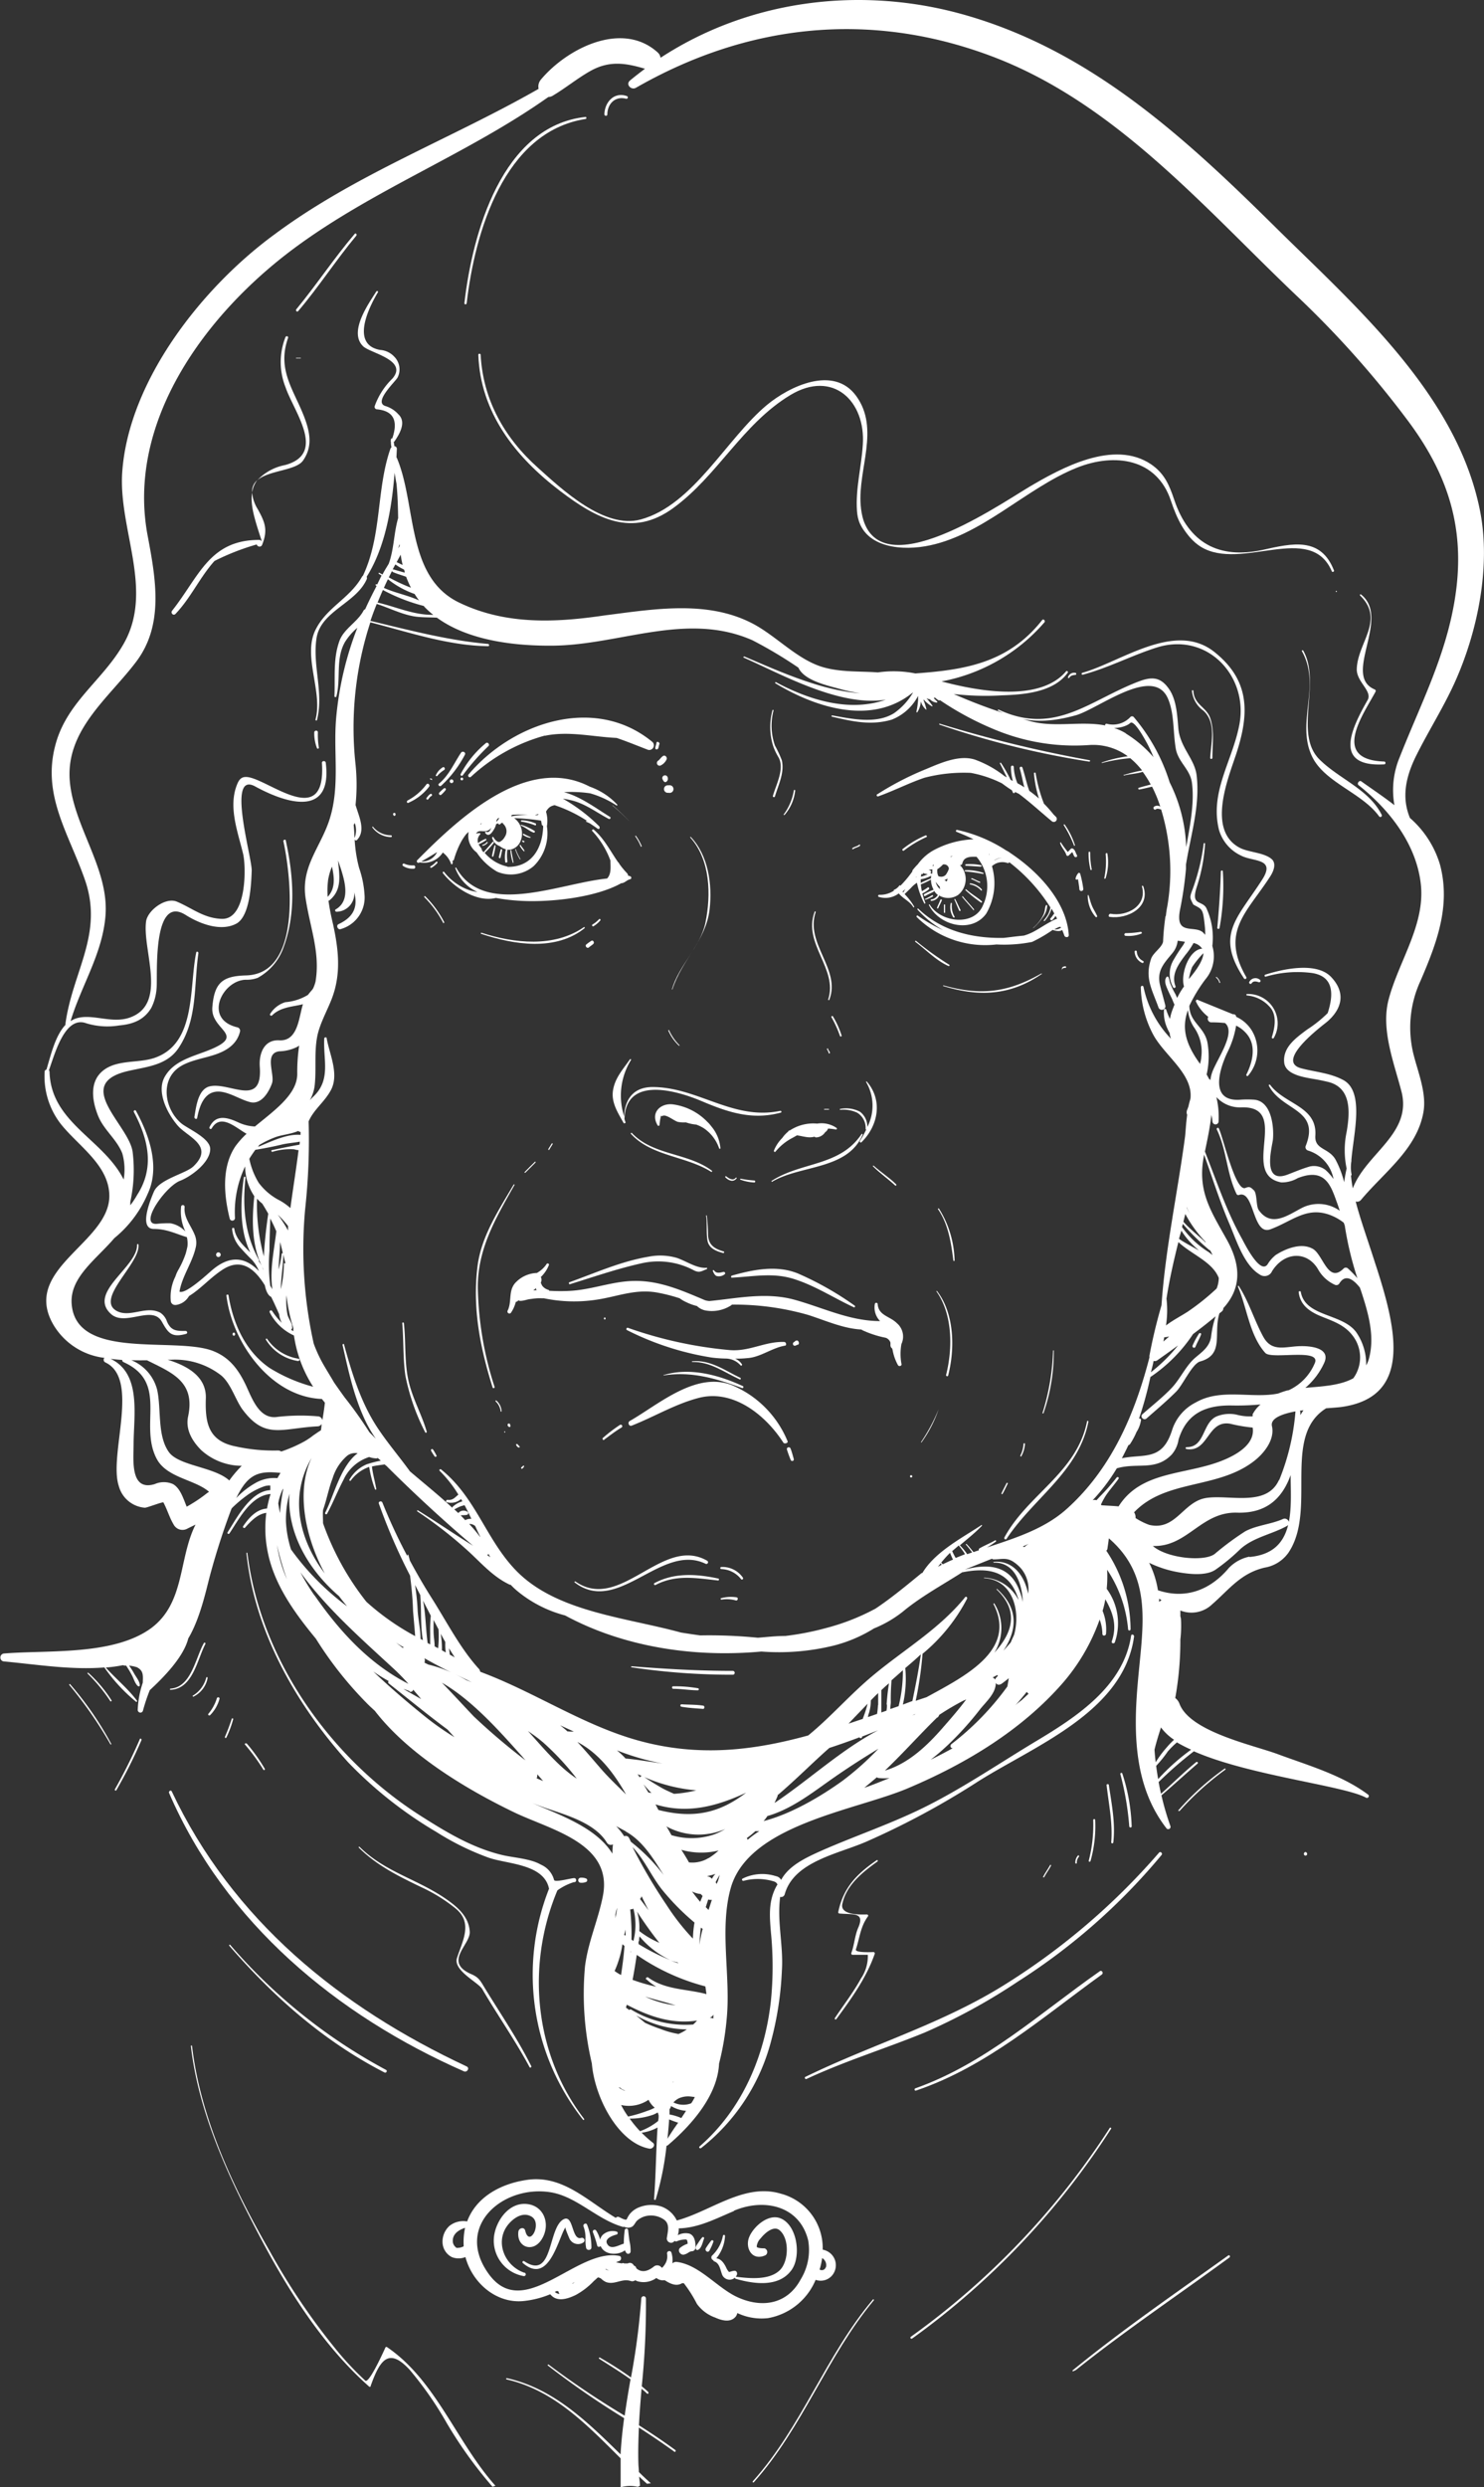 <svg xmlns="http://www.w3.org/2000/svg" viewBox="0 0 216.37 362.5"><rect x="0" y="0" width="216.37" height="362.5" fill="#333333" stroke="none"/><defs><style>.cls-1{fill:#fff;}</style></defs><title>Tyrion</title><g id="Layer_2" data-name="Layer 2"><g id="Layer_1-2" data-name="Layer 1"><g id="Layer_2-2" data-name="Layer 2"><g id="Layer_2-2-2" data-name="Layer 2-2"><path class="cls-1" d="M76.4,331.22c-2.94-1.05-4.37-4.73-2.14-7.2.76-.84,2-1.64,3.17-1,1.74.91-.24,4.64-.85,2.09-.14-.61-.94-.4-1,.14-.28,2.26,2.08,3.1,3.34,1.21,1.43-2.14.49-5.06-2.22-5.25S72.13,324,72,326.26a5.25,5.25,0,0,0,4.34,5.46.26.26,0,0,0,.31-.19.26.26,0,0,0-.2-.31Z"/><path class="cls-1" d="M91.58,325a.24.24,0,0,0-.29-.19.26.26,0,0,0-.2.19,15.06,15.06,0,0,0-.14,2c-.74.2-1.93,1-2.44,0-.39-.74.81-1.19,1.4-1.33a.23.23,0,0,0,.14-.29.27.27,0,0,0-.14-.14,2.14,2.14,0,0,0-2,.45,1.41,1.41,0,0,0-.41.73,4.62,4.62,0,0,0-.59-1.35.27.27,0,0,0-.46.27,16.57,16.57,0,0,1,.64,2,.29.29,0,0,0,.42.06.09.09,0,0,0,.06-.06c.54,1.32,2.48,1.42,3.55.63a1.92,1.92,0,0,0,.18.35.35.35,0,0,0,.49.1.33.33,0,0,0,.15-.27,5.58,5.58,0,0,0-.16-1.52C91.7,326.11,91.64,325.52,91.58,325Z"/><path class="cls-1" d="M96.38,321.57a4.81,4.81,0,0,0-3.34.19,3.22,3.22,0,0,0-1.28,1,4.28,4.28,0,0,0-.37.66c-.12.27-.9-.21-1.19-.32a.39.39,0,0,0-.42.14c-4.08-2.44-7.71-6.25-12.85-5.55-4,.55-7.54,2.58-8.82,6.07a3.24,3.24,0,0,0-2.58.65,3.1,3.1,0,0,0-1,2.54,2.5,2.5,0,0,0,1.33,2,2.66,2.66,0,0,0,2,0c1,3.75,4.44,6.75,8.37,6.42a13.74,13.74,0,0,0,4-1c.91,1.15,2.39.75,3.71.11a10.6,10.6,0,0,0,2.61-2l.62-.56a1,1,0,0,1,.49.19,2.33,2.33,0,0,0,.67.47c1.25.49,2.32-.55,3.59-.15a.73.73,0,0,0,.7-.1l.27.13A3.17,3.17,0,0,0,95.7,332a1.52,1.52,0,0,0,1.21.32c.89.58,1.74.93,2.54.44h.25a18.49,18.49,0,0,1,1.9,3,5.59,5.59,0,0,0,2.65,2c.81.36,2,.76,2.81.08a1.23,1.23,0,0,0,.44-.73,8.28,8.28,0,0,0,4.49.74,9.28,9.28,0,0,0,6.93-5.58A2.19,2.19,0,0,0,121.7,331a2.29,2.29,0,0,0-1.31-3,2.23,2.23,0,0,0-.44-.13,8.19,8.19,0,0,0-6.16-8.17c-5.3-1.56-10.19,2.6-15.11,3.92A4,4,0,0,0,96.38,321.57Zm-29.86,6a1.17,1.17,0,0,1-.49-.79c-.13-1.14.79-1.77,1.78-2.09a9.5,9.5,0,0,0-.21,2.49v.21a2,2,0,0,1-1.08.22Zm17,5.24h-.11l.41-.22Zm-2.27,1.07a.27.27,0,0,0,.11.08h.09a.46.46,0,0,0,.14.37,1.16,1.16,0,0,1-.7-.3Zm7.07-3.16v-.07a1.26,1.26,0,0,0,.5.26,1.41,1.41,0,0,1-.48-.15Zm32.07-.28a.57.57,0,0,1-.46.41.73.73,0,0,1-.43-.07,10.72,10.72,0,0,0,.37-1.68,1.18,1.18,0,0,1,.54,1.38ZM107,322.2c4.42-1.87,9.61-.74,10.84,4.35a8.2,8.2,0,0,1-1.1,5.66c-2,3.72-5.76,4.19-9.26,2.57-2.92-1.36-5.48-4.67-8.74-5.11a.81.81,0,0,0-.71.21,3.75,3.75,0,0,0-.13-1.56.32.32,0,0,0-.4-.23.34.34,0,0,0-.24.4h0a2.08,2.08,0,0,1-.19,1.3,2.77,2.77,0,0,1-.54.73,1.14,1.14,0,0,1-.17-.15.79.79,0,0,0-1.07,0c-.89.7-1.78.88-2.52.21a.44.44,0,0,0-.32-.37h0a.44.44,0,0,1-.08-.11.63.63,0,0,0-.84-.22H91a.29.29,0,0,0-.33,0l-.47-.08-.38-.1.46-.17c.34-.11.4-.67,0-.75-6.28-1.21-14,9.89-19.14,2.47-4.86-6.95,2.37-12.92,9.26-11.72,3.74.66,6.65,3.94,10.34,5a.3.3,0,0,0,.26,0,1.23,1.23,0,0,0,1.15,0c.32-.18.47-.63.74-.89a3,3,0,0,1,1.19-.64,3.32,3.32,0,0,1,2.61.41c1.09.67.65,1.83.53,2.84a.63.63,0,0,0,.63.62.59.59,0,0,0,.43-.19l.06-.09a.34.34,0,0,0,.36.06,3.17,3.17,0,0,1,1.32-.26c.18,0,.23.33.24.62a3.42,3.42,0,0,0-1.08.58c-.47.36,0,1.13.56,1s.7-.44,1.1-.48a.56.56,0,0,0,.57-.57h0c0-.74-.1-1.7-.88-2a2.37,2.37,0,0,0-1.71.23,2.61,2.61,0,0,0,.14-1c2.89-.06,5.43-1.43,8.06-2.53Z"/><path class="cls-1" d="M111.62,328.68a.56.56,0,0,0,.14-.79.62.62,0,0,0-.27-.21c-.2,0-1.13,0-1.16-.25a1.92,1.92,0,0,1,.58-1.21c.52-.67,1.84-1.92,2.74-1.19,1.5,1.23,1.35,4.65,0,5.88-1.55,1.45-4.44,1.15-6.35.91-.18,0-.21.26,0,.31,2.67.76,6.29,1.27,8.13-1.32,1.41-2,.82-6.48-1.6-7.49-1.8-.76-4,1.21-4.61,2.75S109.64,329.6,111.62,328.68Z"/><path class="cls-1" d="M84.74,326.16c-1.44.43-1.08-3.59-2.63-2.68-2.27,1.33-1.43,8.92-5.69,6.07-.15-.1-.34.14-.2.26,3.39,2.92,4.81-2.09,5.87-4.52.11-.23.22-.46.35-.69,0,.06,0,.11,0,.16.16.48.35.95.55,1.41a1.39,1.39,0,0,0,1.79.8,1.06,1.06,0,0,0,.21-.11.37.37,0,0,0,.2-.5A.38.38,0,0,0,84.74,326.16Z"/><path class="cls-1" d="M85.06,324.44a4.8,4.8,0,0,1,.31,1.67,6.44,6.44,0,0,0,.09,1.52c.12.42.8.35.77-.1a8.83,8.83,0,0,0-.64-3.32C85.45,323.92,85,324.13,85.06,324.44Z"/><path class="cls-1" d="M101.73,327.92c.58-.22.71-1.16.93-1.68.06-.15-.17-.27-.27-.16a5.51,5.51,0,0,0-.54.73c-.18.29-.44.53-.41.89a.25.25,0,0,0,.26.23Z"/><path class="cls-1" d="M103.44,328a7.34,7.34,0,0,0,.57-1.28c.08-.2-.22-.3-.33-.14a12.14,12.14,0,0,0-.78,1.1C102.73,328.07,103.24,328.38,103.44,328Z"/><path class="cls-1" d="M104,329.41a.23.23,0,0,0,.16.18c.81.3.86,1.31,1.16,2a1.18,1.18,0,0,0,1.57.54,1.16,1.16,0,0,0,.53-.54c.13-.26,0-.68-.37-.64a2.91,2.91,0,0,0-.63.16c-.1,0-.16,0-.1.05a2.28,2.28,0,0,1-.47-.74c-.31-.6-.72-1.21-1.41-1.28a5.58,5.58,0,0,0,1.27-3.27c0-.2-.29-.19-.31,0a5.38,5.38,0,0,1-1.61,2.9.43.43,0,0,0,.11.59Z"/><path class="cls-1" d="M93,362.44a1.77,1.77,0,0,1,.31-.15c0-.45-.09-.9-.12-1.35.37.37.76.7,1.14,1.05l.56-.07c-.59-.53-1.18-1.07-1.74-1.64,0-.4-.06-.79-.07-1.19-.06-1.76,0-3.53.07-5.29,1.75,1.13,3.48,2.29,5.17,3.52.14.1.28-.14.14-.25-1.72-1.26-3.5-2.45-5.3-3.6.09-1.78.23-3.55.38-5.33.25.22.51.43.75.66s.33-.08.2-.21c-.3-.29-.61-.54-.92-.81A116,116,0,0,0,94.18,335a.34.34,0,0,0-.34-.34.35.35,0,0,0-.34.34A103.32,103.32,0,0,1,92,346.5a51.72,51.72,0,0,0-4.52-2.89.1.1,0,0,0-.12.16h0c1.55,1,3.11,1.94,4.57,3-.31,1.76-.6,3.53-.85,5.3A126.45,126.45,0,0,1,80,344.63c-.09-.07-.21.06-.12.13A124,124,0,0,0,91,352.43c-.24,1.75-.42,3.51-.52,5.28-4.91-4.81-9.79-9.61-16.58-11.11-.12,0-.17.16,0,.19,6.88,1.59,11.67,6.61,16.59,11.5v.8c0,.92,0,2.11,0,3.41a5.47,5.47,0,0,1,1.45-.19A5.14,5.14,0,0,1,93,362.44Z"/><path class="cls-1" d="M67.63,301.88c.48.21.9-.48.41-.71-18.5-8.65-34.15-21.32-43-40.09-.12-.27-.5,0-.39.23C32.82,280.21,49.06,293.7,67.63,301.88Z"/><path class="cls-1" d="M33.57,283.46c-.08-.09-.21,0-.13.13,6.46,7.45,13.81,13.94,22.62,18.46.25.13.47-.25.22-.38A79.58,79.58,0,0,1,33.57,283.46Z"/><path class="cls-1" d="M169,270a99.08,99.08,0,0,1-22.22,19.07c-9.28,5.88-19.57,8.84-29.35,13.62-.21.1,0,.4.17.3,5.6-2.61,11.49-4.42,17.2-6.75a87.12,87.12,0,0,0,13.64-7.46,90,90,0,0,0,20.92-18.43C169.56,270.13,169.21,269.77,169,270Z"/><path class="cls-1" d="M160.65,287.77c.29-.21,0-.69-.29-.48-8.75,6.11-16.68,13.45-26.9,17.07-.21.08-.12.4.09.33C143.86,301.2,152,294,160.65,287.77Z"/><path class="cls-1" d="M31.84,183.2a.34.34,0,0,0,.34-.34.35.35,0,0,0-.34-.34.34.34,0,0,0-.33.35A.33.33,0,0,0,31.84,183.2Z"/><path class="cls-1" d="M206.55,110c1.88-3.75,4.14-7.26,5.81-11.11,3.18-7.31,5-16.54,3.43-24.45-3.35-16.87-18-29.66-29.61-41.11C172.56,19.85,158.52,6.89,139.52,1.86,124.82-2,109,.13,96.31,8.42a1.29,1.29,0,0,0-.42-.78c-5.2-4.69-13.27-.56-17.06,4a1.58,1.58,0,0,0-.3,1.31C65.75,20.25,51.78,25.41,40,34.18,29.57,41.81,18.82,55.35,17.83,68.7,17.2,77.1,22.54,86,18,93.88c-3.12,5.44-8.44,8.55-10,15C6.22,116,10,121.49,12.3,128c2.91,8-1.67,13.44-2.75,21.14a.51.51,0,0,0,0,.22C8,151,7.36,154,6.77,155.89a.31.31,0,0,0-.26.31,11.31,11.31,0,0,0,2.29,7.53c2.51,3.22,7.06,6,7.14,10.47.13,6.93-12.91,10.7-8.15,18.88a10,10,0,0,0,7.44,4.82.41.41,0,0,0,0,.57.39.39,0,0,0,.1.08c5.17,2.39.46,13.52,2,18.06a4.27,4.27,0,0,0,3.79,3.13c.36,0,2.63-.91,2.71-.76.57,1.06.89,2.24,1.52,3.27a1.46,1.46,0,0,0,2,.52l1.16-.57C26,227.2,27,233.63,22,237.32c-5.53,4-15,3.14-21.45,3.67a.58.58,0,0,0-.49.66.55.55,0,0,0,.49.49c4.93.46,9.85,1.27,14.67.88a24.39,24.39,0,0,0,4.62,5c.08.06.2-.06.14-.14-1.3-1.76-3.1-3.21-4.56-4.85a21,21,0,0,0,2.51-.34.91.91,0,0,0,.32.06h.14a15.19,15.19,0,0,1,.86,1.44c.25.47.45,1.23.88,1.56a.19.19,0,0,0,.25-.06.29.29,0,0,0,0-.09c0-.54-.53-1.18-.78-1.62a11.53,11.53,0,0,0-.78-1.23A6.45,6.45,0,0,1,20,243l.08.06c.91.5.75,1.33.74,2.17a14,14,0,0,0-.74,4,.4.4,0,0,0,.41.37.38.38,0,0,0,.35-.27,26.38,26.38,0,0,1,1-3c1.88-1.74,4.92-4.77,5.61-7.54C29.12,236,30,232,30.55,229.87a103.84,103.84,0,0,1,3.21-10l.11-.13a19.33,19.33,0,0,1,2.42-2,10.06,10.06,0,0,1,2.3-1.14,2.3,2.3,0,0,1,.82-.09v.67c-2.89.14-4.89,4.07-6.23,6.15-.11.17.16.32.27.16,1.46-2.18,3.13-5.51,6-5.75a17.7,17.7,0,0,0-.52,2.12c-1.55.1-2.66,1.37-3.48,2.58-.11.16.14.35.27.21.83-.92,1.82-2,3.11-2.16a17.43,17.43,0,0,0,.11,5.2c.83,4.93,3.81,9.14,7.11,13.13a54,54,0,0,0,7.46,9.44c.37.38.76.73,1.14,1.08,4.88,6.33,13.2,11.36,20.26,14.77,5.34,2.58,14.47,4.5,13,12.17-.68,3.53-2.18,6.74-2.62,10.35a44.21,44.21,0,0,0,1,14.09c.41,5,3.87,11.61,8.4,12.43.45.08.94-.51.5-.86a17.3,17.3,0,0,1-1.64-1.46,6.74,6.74,0,0,0,2.32-.76c-.23,3.46-.24,7-.51,10.42a.13.13,0,0,0,.13.13.12.12,0,0,0,.13-.13h0a42.69,42.69,0,0,0,1.56-7.76.32.32,0,0,0,.19-.07c3.36-2.86,7.26-7.21,7.47-11.9a41.12,41.12,0,0,0,1.12-6.61c.59-6.16-1.08-12.91.56-18.9,2.55-9.32,18.15-11.37,25.8-14.6,8.44-3.56,16.63-8.46,22.68-15.42a28.7,28.7,0,0,0,5.33-9.19,6.19,6.19,0,0,1,.4,2.08c0,.35.49.33.53,0a7.25,7.25,0,0,0-.5-3.35,13.84,13.84,0,0,0,.4-1.69c1.05,1.87,1.77,3.73.94,6.14-.1.29.35.4.45.12a8.49,8.49,0,0,0-1.19-7.78,18.41,18.41,0,0,0,.06-2.78,18.51,18.51,0,0,1,3.06,8.67.18.18,0,0,0,.36,0A20.74,20.74,0,0,0,161.3,226a.44.44,0,0,0,.17-.32c.07-.51.15-1,.2-1.48,6.57,5.65,4.9,13,4.21,21.17-.64,7.35-.51,15.07,4.22,21.13a.34.34,0,0,0,.56-.33,38.86,38.86,0,0,1-1.32-4.51c1.78-1.52,3.5-3.11,5.27-4.63.14-.13-.06-.33-.21-.21-1.78,1.46-3.41,3.07-5.12,4.61-.13-.57-.25-1.14-.35-1.71h0a56.08,56.08,0,0,1,5.14-4.48c8,3.53,21.88,5,25.1,6.76a.27.27,0,0,0,.27-.47h0c-3.83-2.85-8.7-4.23-13.13-5.87-3.57-1.33-12.8-3.25-14.34-7.35a1.91,1.91,0,0,0-.62-.84c.11-.55.19-1.1.26-1.58a47.21,47.21,0,0,0,.49-6.93,17.91,17.91,0,0,0,.09-2.93,1.87,1.87,0,0,0-.09-.46v-.85a4.36,4.36,0,0,0,4.62-.89c2.49-2.17,4.17-4.54,7.66-5.36a5.31,5.31,0,0,0,3.46-2.15c4.24-6.24-1-17,5.51-21.07,1-.08,1.78-.13,2.2-.19,10.24-1.41,8.16-11,5.2-20.19-.08-.25-.16-.5-.25-.76-1-3.17-2.13-6.27-2.84-9a.73.73,0,0,0,.79-.25c3.34-4,8.12-7.37,9.08-12.73.5-2.73-.74-5.74-1.4-8.32a16.2,16.2,0,0,1,1-10.9c2.36-5.49,4.42-10.91,2.82-16.91a14.52,14.52,0,0,0-4.38-6.79C204.44,116.46,204.75,113.57,206.55,110ZM25.23,216.3a3.29,3.29,0,0,0-2.68,0c-3.6,1.09-3.08-3.54-3.07-5.76,0-4.26,1.19-10.36-3.36-12.5.56.07,1.13.13,1.7.16a.32.32,0,0,0,.17.31c6.67,3,2.21,9.1,4.86,14.11,1.48,2.78,5.57,3,7.63,4.8l-.26.17a21.44,21.44,0,0,1-3,2C26.71,218.34,26.28,216.91,25.23,216.3Zm22.6-88a9.18,9.18,0,0,1,.57-2c.35,1.59.53,3.16-.62,4.41A11.66,11.66,0,0,1,47.83,128.35ZM59,83.46,57.39,83a.33.33,0,0,0-.14,0c.13-.25.26-.5.4-.74a7.13,7.13,0,0,0,1.24.74C59,83.17,59,83.32,59,83.46Zm-1.17-1.53.59-1.09c.07.51.17,1,.28,1.5C58.41,82.21,58.13,82.07,57.84,81.93Zm.44-2.34-.21.32c.07-.2.13-.4.19-.61C58.27,79.4,58.27,79.49,58.28,79.59ZM57.17,83.2a.19.19,0,0,0,.12.18c.55.23,1.11.41,1.67.59l.26.1a14.18,14.18,0,0,0,.7,1.59,26.3,26.3,0,0,1-3.23-1.51C56.85,83.83,57,83.51,57.17,83.2Zm3.28,3.37a10.44,10.44,0,0,0,.65.94c-1.63-.76-3.47-1.08-5.13-1.83.19-.42.38-.84.59-1.26A13.36,13.36,0,0,0,60.45,86.57Zm1.32,1.74a.75.75,0,0,1,.12.14,11.66,11.66,0,0,0,1.28,1.16h-.12c-2.85,0-5.31-1.18-8-1.79.25-.61.5-1.22.78-1.83A26.54,26.54,0,0,0,61.77,88.31ZM54,90.7c5.63,1.45,11.34,3.4,17.2,3.48A.14.14,0,0,0,71.3,94a.15.15,0,0,0-.15-.15c-5.87-.52-11.42-2-17.14-3.36.28-.82.59-1.65.92-2.47,1.91.61,3.76,1.59,5.72,1.85,1,.13,2.05.09,3.05.15,4.67,3.41,11.54,4.14,17,4.08,9.76-.12,19.42-5,29-.79a63.83,63.83,0,0,1,6.71,4c.85,1.9,4.37,2.63,6,3.09a22.22,22.22,0,0,0,3,.63c-5.86-.41-12.23-3.39-16.88-5.35-.11,0-.21.11-.1.16,5.53,2.43,14,7.22,20.72,6.13-5.14,1.83-11,.16-16-2.54-.1-.06-.19.1-.09.16,6.1,3.68,14.16,6.11,20,1.36h.05a9.57,9.57,0,0,1-2.77,3c-2.63,1.63-6.21.8-9,.32-.12,0-.17.16,0,.19,3,.7,5.69,1.31,8.69.42a7.36,7.36,0,0,0,3.83-3.46V102a13.17,13.17,0,0,1-.25,1.75c0,.09.12.11.17,0a3.09,3.09,0,0,0,.47-1.54,2.61,2.61,0,0,0,.76,1.21h.07a7,7,0,0,0-.41-1.32v-.16a4.42,4.42,0,0,0,1.2,1,.08.08,0,0,0,.1-.06.11.11,0,0,0,0,0,12.45,12.45,0,0,0-.86-1.09h.07a.71.71,0,0,0,.39.12,1.62,1.62,0,0,0,1,.49c.08,0,.13-.11.07-.16s-.33-.31-.49-.48l.15-.11a3.14,3.14,0,0,0,.51.39.17.17,0,0,0,.23,0,44.56,44.56,0,0,0,8.38,4.45,30.24,30.24,0,0,0,13.3,2.1,8.5,8.5,0,0,1,5.71,1.63,19,19,0,0,0-3.79.91.07.07,0,0,0,0,.08l0,0a24.33,24.33,0,0,1,4.15-.71h0a11.7,11.7,0,0,1,1.73,1.79,21.28,21.28,0,0,0-2.59.64.09.09,0,0,0-.1,0,.08.08,0,0,0,.05.1h0c.89-.24,1.85-.25,2.73-.54a15.56,15.56,0,0,1,1.17,1.85c-.6.16-1.2.31-1.79.49a.14.14,0,0,0,0,.18.14.14,0,0,0,.11.06c.63-.12,1.25-.27,1.87-.42a19.37,19.37,0,0,1,1.2,2.91.8.8,0,0,0-.89,0c-.24.17,0,.57.23.4s.48-.06.72,0h.06a30.61,30.61,0,0,1,.91,14.1,13.33,13.33,0,0,0-.21,1.39,1,1,0,0,0-.07.15c-.17,1.2-.29,2.41-.34,3.62-.14.87-1.45,1.62-1.75,2.52-.94,2.78.12,4.44,1.07,7.06a.52.52,0,0,0,.64.36.51.51,0,0,0,.36-.64c-.24-1-.55-2-.78-3-.49-2.15.71-3.23,1.9-4.71a3.4,3.4,0,0,0,.69-1.71l1.06.16h0c-.09.16-.17.33-.27.49a22.73,22.73,0,0,0-1.36,2.1,4,4,0,0,0-.08,4.06c.09.19.41,0,.34-.14-.69-1.76.44-3.25,1.42-4.58a11.06,11.06,0,0,0,1.2-1.75,1.92,1.92,0,0,1,1.26.84h-.17c-1.84.32-3,3.75-2.48,5.49a10.2,10.2,0,0,0-1,1.68,5.43,5.43,0,0,0-.41-.84c-.2-.38-.39-.78-.56-1.19s-.15-.68-.3-1a.17.17,0,0,0-.23-.07.23.23,0,0,0-.07.07c-.35.51-.09,1.17.13,1.68s.4.88.61,1.31.26.65.44,1c-.1.27-.21.55-.32.83a7.81,7.81,0,0,0-.34,1.26,9.74,9.74,0,0,1-.54-1.33.16.16,0,0,0-.2-.12.2.2,0,0,0-.13.12,5.64,5.64,0,0,0,.36,2.41,8.37,8.37,0,0,0,.48,1c0,.27.1.54.17.8a15.35,15.35,0,0,1-4-7.57.19.19,0,0,0-.25-.12.21.21,0,0,0-.14.18,15.39,15.39,0,0,0,1.82,6.94c1.67,3.07,5.82,5.71,5.42,9.31-.11.38-.21.75-.29,1.13-.06.16-.11.33-.19.5a.93.93,0,0,0,0,.73c-.19,1.4-.24,2.71-.31,3.2-1.09,8.19-2.87,16.33-3.43,24.55-.7,2.41-1.29,4.84-1.75,7.3a.61.61,0,0,0,0,.27c-2.12,8.24-5.52,16.18-11.94,22-3.27,3-7.55,4.33-11.76,5.74.45-.26.88-.56,1.29-.85.11-.08,0-.26-.11-.19-.74.44-1.55.74-2.29,1.18a.2.2,0,0,0-.06.26c-.26.09-.53.17-.79.27-.33-.4-.64-.81-1-1.17a.09.09,0,0,0-.11,0,.11.11,0,0,0,0,.08c.33.36.61.75.92,1.13l-.73.26a8.72,8.72,0,0,0-1.07-1.29c1.1-.93,2.22-1.82,3.23-2.86,0,0,0-.13-.07-.1-2.82,1.88-6.77,3.89-8.63,7h-.1c-2.31,1.89-4.44,3.66-6.72,5.18a32.23,32.23,0,0,1-7.16,2.82,40.77,40.77,0,0,1-6,1.17c-1.33,0-2.64.15-4,.26a71.67,71.67,0,0,0-8.42-.34c-.94-.13-1.87-.27-2.8-.42-8.18-2.24-18.25-3-24.11-9.11-4.35-4.54-5.78-10.57-10.86-14.66-.14-.11-.34.08-.2.21a18.11,18.11,0,0,1,2.72,3.46c-.49.4-.82.87-1.57.76-.23,0-.33.31-.1.35a2.24,2.24,0,0,0,2.06-.46,2.79,2.79,0,0,1,.19.33,3.56,3.56,0,0,0-1.38.77.23.23,0,0,0-.08.17c-2-1.85-4.17-3.59-6.18-5.31-1.57-2.17-3.31-4.19-4.78-6.43-2.39-3.64-3.71-7.95-4.84-12.11a.1.1,0,0,0-.14,0,.11.11,0,0,0-.07.11c.89,3.91,1.69,7.71,3.46,11.33a19.49,19.49,0,0,0,1.39,2.34l-.93-.94a59.53,59.53,0,0,0-3.62-5.09q-.78-1.08-1.53-2.16c-.58-1-1.16-1.91-1.71-2.89a19.88,19.88,0,0,1-1.26-2.78,63.44,63.44,0,0,1-1.25-19.58A93.54,93.54,0,0,0,45,163.43c.77-1.76,2.28-2.77,3.24-4.54,1.25-2.33-.2-5.23-.61-7.57,0-.21-.33-.15-.35,0-.18,3.11,1,6-1.54,8.45-.2.19-.38.38-.56.57h0a5.83,5.83,0,0,0,.73-2.41c.2-2.23-.08-4.49.31-6.7.34-1.94,1.45-3.84,2.15-5.66,1.39-3.6,1-7.15.2-10.82-.28-1.15-.51-2.31-.68-3.49a.18.18,0,0,0,.17-.06c1.89-1.56,1.4-3.72,1.23-5.79.9,2.61,2,5.76-.33,7.12-.21.12-.06.38.15.35a2.64,2.64,0,0,0,2.55-2.75v-.07c.44,1.8.21,3.46-2.3,4.63-.4.18-.11.88.31.72a4.78,4.78,0,0,0,3.48-5,14.61,14.61,0,0,0-.79-3.91,20.23,20.23,0,0,1-.65-4.17.2.2,0,0,0,.24.15.14.14,0,0,0,.11-.07c1.31-1.37.27-3.41-.22-5.09a29.08,29.08,0,0,0,0-5.9A49.35,49.35,0,0,1,54,90.7Zm110.17,16.19a8.4,8.4,0,0,0-1.75-.8,4.25,4.25,0,0,0,1.66-.3,2.34,2.34,0,0,0,.73-.43c.56-.45,2.07,2.32,2.25,2.64a19.41,19.41,0,0,1,1.12,2.35A17.24,17.24,0,0,0,164.12,106.89Zm9.16,35.87a7.84,7.84,0,0,1,.5-1.84,14,14,0,0,1,1.63-2C175.41,140.17,174.05,141.86,173.28,142.76Zm1.82,11.3c0,.33-.11.67-.18,1l-.11-.16c-2.15-3-2.53-5.24-1.66-7.69a5.65,5.65,0,0,0,.85,2.46,6.14,6.14,0,0,1,1.1,4.39Zm11.67,18.27a4.68,4.68,0,0,0,2.4-.63c4.08-1.6,4.85,1.21,5.75,3.67.13.36.25.73.37,1.09a5.35,5.35,0,0,0-5.68-.33c-2,1.06-4.36,2.76-6.14.22-.4-.58-.21-2.4-.71-2.88s-.64-.57-1.24-.33c-1.46.56-3.26-7.5-3.87-8.69-.1-.19-.38,0-.29.16,1.45,3,1.43,6.39,2.88,9.41a.29.29,0,0,0,.35.14c2.27-.8,1.94,6,4.59,5,3.34-1.22,5.52-3.65,9.35-1.8a8,8,0,0,1,1.34.84l.15.42a47.86,47.86,0,0,0,1.84,7.67,15.6,15.6,0,0,0-1.39-1.43.46.46,0,0,0-.6,0c-2.26,2.29-3-1.93-4.46-2.82-1.67-1-4-.07-5.46.87a5.08,5.08,0,0,0-1.18,1.35c-1.09,1.57-3.35-3-3.76-3.76-2.24-4-3.7-8.43-5.38-12.67.37-1.79.75-3.56.94-5.34a6.93,6.93,0,0,1,.16,1,.45.45,0,0,0,.52.38.45.45,0,0,0,.37-.38,12.49,12.49,0,0,0-.32-3.6,4.65,4.65,0,0,0,3.65,1.5c7.31-.21-.32,9.79,5.82,10.94Zm-16.36,22.46-.83.73.12-.62A3.39,3.39,0,0,0,170.41,194.79Zm2-16.42a32.81,32.81,0,0,0,3.89,3.84h.08c.13.23.25.47.36.7l-.57-.43a13.36,13.36,0,0,1-3.88-3.65Zm3.3,2.69c-1.06-1-2.23-1.89-3.22-3,.09-.37.19-.75.28-1.13a18.13,18.13,0,0,0,2.89,4,.2.2,0,0,1,.08.13Zm-2.72-5v-.13c.12.32.26.63.4.93-.13-.25-.26-.51-.37-.78Zm-.82,3.26a11.56,11.56,0,0,0,2.3,2.67l.29.26c-1.15-.65-2.24-1.22-2.91-1.7.1-.39.24-.8.35-1.21Zm-.43,1.68c1.86,1.79,5,2.89,5.91,5.26a4.39,4.39,0,0,1-.31,1.53,34.18,34.18,0,0,1-4.16,3.34c-1,.66-2.22,1.27-3.23,2.05a14.4,14.4,0,0,0,.08-3.88v-.05c.42-2.75,1.05-5.49,1.74-8.26Zm-3.58,17.35a.63.63,0,0,0,.55-.11c1-.7,2-1.42,3-2.15A24.1,24.1,0,0,1,167.8,200c.15-.54.29-1.08.39-1.63Zm18.27,17.34c-1.8,4-7.25,2.1-10.62,2.63s-4.42,4.83-8.3,3.92a9.59,9.59,0,0,1-2-1,1.24,1.24,0,0,0-.21-.83c4.67-4.9,12.29-3.31,17.62-7.57,1.43-1.14,2.92-3.1,2.48-5-.24-1.11,1.38-1.75,3.42-2.14v.14a33.57,33.57,0,0,1-2.36,9.87Zm-87.14,93a7.77,7.77,0,0,0-1.72-.52v-.78a.6.6,0,0,0,.14-.21.85.85,0,0,0,.08-.24,5,5,0,0,0,2.19.7ZM41.6,184.19h0a.1.1,0,0,0-.1-.1.11.11,0,0,0-.1.1h0a17.66,17.66,0,0,1-.45,3.7c0-1.65.35-3.35.35-5.06.1.42.2.85.32,1.27C41.62,184.14,41.62,184.17,41.6,184.19Zm-3.79-17.32a14,14,0,0,1,2.47-1.18c.92-.31,2.21-.42,3.2-.86a.64.64,0,0,0,.34.14v.43c-2-.18-4.35,1-6.2,1.75Zm30.92,54.49h0a1.67,1.67,0,0,0-.9.19c-.22-.23-.43-.46-.66-.69.3-.06.6,0,.93-.09a.23.23,0,0,0,.16-.29.24.24,0,0,0-.06-.11,1,1,0,0,0-1.38.15l-.62-.58a.15.15,0,0,0,.13,0c.22-.12.44-.24.67-.34a3.92,3.92,0,0,1,.74-.22c.33.61.66,1.31,1,2Zm2.5,5.12c.08.16.17.32.26.48l-.47-.33A.41.41,0,0,0,71.23,226.48ZM70,224a21.23,21.23,0,0,0-1.59-1.89h.22a1.38,1.38,0,0,1,.65.29c.24.53.49,1.05.74,1.58Zm-.77,1.43-.23-.13c-2.71-1.68-5.34-3.49-8.06-5.17-.1-.06-.18.09-.09.15a61.68,61.68,0,0,1,7.5,5.86c1.91,1.76,3.58,3.7,6,4.83h.11a10.12,10.12,0,0,0,1,.94,18.1,18.1,0,0,0,6.93,3.53c8.56,4.63,18.88,6.16,28.62,5.26a33.56,33.56,0,0,0,10.52-.86,20.67,20.67,0,0,0,5.9-2.51,17,17,0,0,0,4.65-2.81c2.64-2.08,5.42-3.58,8.23-5.38l.06,0c3.65-.7,6.8-.29,8.1,3.9v.1a5.9,5.9,0,0,0-5-3.21v.07c4.22.24,5.35,4.79,4.39,8.26-.17.37-.34.74-.49,1.11-.35.41-.71.82-1.08,1.22,1.94-2.89,2.34-6.09-.91-9a.06.06,0,0,0-.07,0s0,.06,0,.07h0c3.36,3.2,2.25,6.39-.33,9.21a6.79,6.79,0,0,0,0-7.16c0-.09-.17,0-.13.07,3.46,6.72-4.14,10.5-9.75,13.57l-1.59.53a54.36,54.36,0,0,0,1-6.85A25.81,25.81,0,0,0,141,233c.09-.18-.14-.39-.28-.22-3.75,4.63-8.86,7.6-13.39,11.37-3.39,2.81-6.17,6.07-9.49,8.78-8.18,2.25-16.46,3.25-25.61.5-7.43-2.24-14.09-6.61-21.3-9.43l-.92-.36a.76.76,0,0,0-.21-.44c-2.67-2.93-4.66-6.82-6.78-10.17-1.16-1.82-2.23-3.68-3.25-5.57-.08-.27-.14-.55-.23-.82a.08.08,0,0,0-.07-.07.08.08,0,0,0-.07.07h0a.48.48,0,0,1,0,.17A80.21,80.21,0,0,1,55.76,219c-.12-.32-.63-.19-.52.14a84.9,84.9,0,0,0,4.55,10.5c.21,1.68.38,3.35.43,5.06,0,.18.2,2.25.31,3.75a36.17,36.17,0,0,1-7.11-5A39.69,39.69,0,0,1,47.1,222c0-.63-.06-1.28,0-1.93.54-1.53.85-3.23,1.39-4.6a7,7,0,0,1,2.17-3.34,2,2,0,0,1,1.49-.33c-2.49,1.82-3.49,6.26-4.73,8.66-.1.18.17.34.27.16.87-1.6,1.53-3.31,2.38-4.92a6.18,6.18,0,0,1,3.76-3.35,3.21,3.21,0,0,0,1.06.2.48.48,0,0,0,.18-.06l.45.39a16.57,16.57,0,0,0-2.07.54,5.26,5.26,0,0,0-2.5,2.23c-.07.11.1.24.19.14a5.59,5.59,0,0,1,2.69-2,16.21,16.21,0,0,0,.83,3.22.1.1,0,0,0,.1.1.09.09,0,0,0,.1-.1c-.18-1.1-.51-2.17-.63-3.28.6-.14,1.23-.21,1.85-.3l.3.25c4,4,8.41,8.06,12.79,11.77Zm70.54-.19a9.08,9.08,0,0,1,.76,1,2,2,0,0,1,.16.28l-1.35.54a9.36,9.36,0,0,1-.51-1c.3-.25.62-.52.93-.8Zm4.85,1.92a.35.35,0,0,0,.28.11c1.06,0,1.8-.3,2.77.3a5.43,5.43,0,0,1,1.23,1.06,4.65,4.65,0,0,1,1,3.64c-.53-2.63-2.19-4.89-5-4.64-.08,0-.08.12,0,.11,2.94-.07,4.12,2.86,4.23,5.74a10.48,10.48,0,0,0-.57-1.86c-1.47-3.63-4.73-3.71-7.9-2.86l3.95-1.58Zm.48,17.64a.78.78,0,0,0-.37-.32l.68-.36a1,1,0,0,0,.08.11,1.8,1.8,0,0,1-.26.29.69.69,0,0,0-.14.3ZM90.18,304.22l.28.06a.79.79,0,0,0,.24.21l.44.21h-.09A3.91,3.91,0,0,1,90.18,304.22ZM40.67,218.59a9,9,0,0,1,.57-1.58h.06a30.06,30.06,0,0,0-.48,3.52c-.09-.47-.18-.94-.25-1.43C40.61,218.93,40.63,218.76,40.67,218.59Zm20.22,16.07a32.44,32.44,0,0,0-.38-3.66c.2.37.39.75.59,1.13.06.1.11.22.17.33.2,2.13,0,4.44.39,6.58l-.34-.18c0-1.39-.37-2.94-.43-4.2ZM133,250l.45-.19-.09.08Zm10.74-5.5h0Zm-12.1,3.93a16.67,16.67,0,0,0,.35-5.32c.76-.64,1.52-1.29,2.27-2-.31,2.3-.77,4.54-1.23,6.8Zm0-5a20.91,20.91,0,0,1-.62,5.23l-1.21.42c0-.41.07-.78.07-1a30.91,30.91,0,0,1,.11-3.19Zm-2.32,5a4.51,4.51,0,0,1-.07.89l-.75.26v-3.25c.37-.35.74-.7,1.12-1-.17,1-.28,2.07-.35,3.1Zm-1.31.07a12.25,12.25,0,0,1-.13,1.29l-1.33.46a2.36,2.36,0,0,1,.16-.62,6.49,6.49,0,0,0,.26-1.81c.34-.36.69-.71,1-1l.07-.07c0,.55,0,1.15,0,1.75Zm-2.17,2-2.12.71c.94-1,1.86-1.94,2.78-2.9a18.06,18.06,0,0,1-.71,2.19ZM96,263.79c-.14-.27-.28-.54-.43-.81,4.65,1.43,8.94.28,13.22-1.71C105,264.16,101.27,265.13,96,263.79Zm8.52,10.84-.18-.31q.28-.56.6-1.08c-.06.24-.13.48-.2.73s-.2.43-.26.66Zm-.73,2.26-.48,1.47-.41-.41.36-1.11a1.17,1.17,0,0,0,.49.05ZM47.35,229.32c-3.79-5-5.18-11.24-1.92-16.84C43.14,217.33,44.48,224,47.35,229.32Zm14.54,13a1,1,0,0,0,0-.64c1.3.74,2.62,1.44,4,2.11l.2.09a18.5,18.5,0,0,0-3.64-1.28Zm-12.47-9.71c.38.52.78,1,1.18,1.5a38,38,0,0,1-8.17-8.29,16,16,0,0,1-.74-4.07,13.9,13.9,0,0,1,.51-4.05c-.36,5.5,2.54,10.88,7.22,14.92Zm9.43,7.45-.11.12c-.34-.27-.69-.53-1-.79a9.93,9.93,0,0,0,1.11.68Zm5.63,5.21.34.2c4.25,2.57,8.16,7,11.07,10.25.23.25.47.54.73.84a93.39,93.39,0,0,1-7.54-6.4c-1.57-1.65-3.08-3.31-4.65-4.92Zm14.61,8.59a38.41,38.41,0,0,1,5,5.36c-2.62-1.7-4.93-4.53-7.12-6.94.73.51,1.44,1,2.12,1.59Zm14.74,6.19c.36.43.74.86,1.15,1.27l-.45-.08Zm4.42,1.38c-.62-.29-1.25-.55-1.83-.89-.85-.49-1.68-1-2.48-1.54a23.78,23.78,0,0,0,7.58,1.93,18,18,0,0,1-3.27.51Zm-5-2.34V259c-.09-.15-.2-.28-.29-.42l.62.25a.45.45,0,0,0-.33.27Zm-2,2.41c-1.2-1.19-2.44-2.35-3.55-3.62s-2.3-2.7-3.52-4c3.15,1.65,5.33,4.55,7.09,7.63Zm-12.93-2.93.87,1-.94-.39a1.51,1.51,0,0,0,.09-.6Zm12.88,8.34c2.47,1.35,4,3.87,5.56,6.36A26.5,26.5,0,0,0,92,268.44l-.28-.56a.54.54,0,0,0-.71-.26,10.2,10.2,0,0,0-1.17-1.47l1.43.77Zm11.24,9.42c-.12.28-.24.56-.35.85-.42-.49-.82-1-1.19-1.52a3.39,3.39,0,0,0,1.27.38Zm-4.33,27.14,0-.07h.06s0,.06,0,.08Zm-5.26-24.92a56.19,56.19,0,0,0,3.28,4.6,13,13,0,0,1-2.92-1.71h0a8.05,8.05,0,0,0-.34-2.88Zm9.12,5.07h0a26.89,26.89,0,0,1,.22-2.68l.26.18a19.9,19.9,0,0,0-.5,2.51Zm-8.66-6.85a1,1,0,0,0,.24-.41c.32.7.67,1.38,1,2.05-.38-.53-.8-1.08-1.22-1.63Zm-.5,17a15.17,15.17,0,0,0,7.34,2,6.87,6.87,0,0,1-1.22.67,13.06,13.06,0,0,1-2.65-.74,20.31,20.31,0,0,1-2.23-.89l-1.22-1Zm-2.28-5.94a6.36,6.36,0,0,1-.92-.57,14.69,14.69,0,0,0,1.14-3.9l.3.25c-.1,1.43-.29,2.83-.5,4.25Zm.68-7v1.27L91,282a8.88,8.88,0,0,0,.28-1.13Zm10.43,13.65c-.19.21-.38.4-.57.58A15.24,15.24,0,0,1,92,292.87a.21.21,0,0,0-.25.08c-.16-.12-.32-.24-.48-.34a1.76,1.76,0,0,1,.13-.43c3.27,1.72,6.62,2.89,10.39,2.28ZM94.07,291c1.46.44,3,.81,4.43,1.27A14.69,14.69,0,0,1,94.07,291ZM92,284.31h0a.43.43,0,0,1-.08.3Zm.07-1.63a32.46,32.46,0,0,0-.19-4.4,1,1,0,0,0,.47-.11,9.43,9.43,0,0,1,0,4.72Zm1.11.23a2.32,2.32,0,0,1,.07-.69,12.93,12.93,0,0,0,4.46,3.44,30,30,0,0,1-4.6-2.32,1.57,1.57,0,0,1,0-.43ZM98.77,286l.15.13-.46-.14c-.24-.08-.47-.18-.7-.28A5.27,5.27,0,0,0,98.77,286Zm2.49-5.81a15.58,15.58,0,0,0-.23,2.35l-.26-.27a33,33,0,0,1-3.55-4.58,77.44,77.44,0,0,1-5-8.49c1.82,1.89,2.81,4.42,4.51,6.45a34.78,34.78,0,0,0,4.53,4.55Zm-7,8.29a8.2,8.2,0,0,0,1.43,1.07,26.27,26.27,0,0,1-3.46-1c.24-1.23.43-2.46.61-3.64a31.44,31.44,0,0,0,10,4.59c.06.38.11.75.16,1.13-2.87-.78-6-.59-8.53-2.45-.2-.06-.38.18-.25.31ZM90,278.05c-.08.51-.17,1-.28,1.51a4,4,0,0,0,0-.49C89.77,278.73,89.87,278.39,90,278.05Zm14,16.14a1.32,1.32,0,0,0-.53-.11,1,1,0,0,0,.56-.47Zm-12.8-37.91a12.3,12.3,0,0,0-1.23-1.16H90a35.52,35.52,0,0,0,6.6,1.9c-1.85-.25-3.69-.58-5.52-.74Zm-8.53-4c-.32-.29-.65-.56-1-.83l2,.92c-.37,0-.67,0-1-.05ZM68,244.87c-.56-.33-1.13-.63-1.7-.91l2.48,1.21Zm-2.43-3.73c0-.29-.08-.6-.11-.91l.84,1.32Zm-.61-.33-.53-.29a12.43,12.43,0,0,0-.18-2.43c.22.41.44.81.67,1.21a.38.38,0,0,0,0,.15,7,7,0,0,0,.08,1.36Zm-1.08-.59-.51-.27c0-.67-.13-1.33-.15-2s0-1.23,0-1.85c.24.46.47.91.72,1.37a.14.14,0,0,0,0,.09,16.86,16.86,0,0,1-.06,2.66ZM62.72,238v1.66l-.37-.2c-.28-2-.27-4.16-.67-6.17l1.13,2.19A21.23,21.23,0,0,0,62.72,238Zm-16.86-5.46a32.2,32.2,0,0,1-2.06-3.39c3.83,5.29,9,9.8,13.68,14.13a29.67,29.67,0,0,1,2.07,2.13c-5.73-2.92-10.06-7.68-13.69-12.9Zm13.86,14a.39.39,0,0,0,.51-.21.29.29,0,0,0,0-.09c.39.46.79.92,1.18,1.39-.87-.48-1.74-1-2.59-1.47a6.62,6.62,0,0,1,.88.31Zm44.11,27.3a1.48,1.48,0,0,0-.3-.25,1.66,1.66,0,0,0-.46-.15,8.71,8.71,0,0,0,1.24-.33,2.73,2.73,0,0,0-.48.66Zm-6.62-7.53a.5.5,0,0,0-.08-.14,9.77,9.77,0,0,0,8.61.4,10,10,0,0,1-1.58.77,10.17,10.17,0,0,1-6.27.12c-.23-.46-.47-.83-.68-1.22Zm16.16-4.5a.48.48,0,0,0,0-.17c2.71-2.3,5.25-4.88,7.55-6.89,1.47-.48,2.94-1,4.4-1.55a.19.19,0,0,0,.24.12.16.16,0,0,0,.12-.12v-.1l2.35-.92c-5.4,2.85-10,7.17-15.1,10.59.18-.42.32-.71.44-1Zm23.3-11.46a.93.93,0,0,0,.26-.41,38,38,0,0,1,3.53-2.08l.42-.18c-1,1.34-2.1,2.62-3.19,3.86-2.35,2.73-5.15,5.47-8.67,6.51,2.69-2.56,5.17-5.36,7.65-7.77Zm12.71-24.87h0l-.26-.09L150,225a3.81,3.81,0,0,0-.57.41Zm-10.84.89h0a9.7,9.7,0,0,0,.41.93c-.51.21-1,.45-1.5.69a2.46,2.46,0,0,0-.22-.25c.41-.5.85-1,1.31-1.44Zm-1.37,1.46c0,.07.09.14.13.22-.19.09-.36.2-.55.3ZM42,179.34a18.25,18.25,0,0,0-1.5-2.31,13.8,13.8,0,0,1,1.5,1.66ZM40.83,181c.16.55.28,1.11.41,1.66a.12.12,0,0,0-.17.06s0,0,0,0a12.84,12.84,0,0,1-.46,2.3C40.66,183.65,40.82,182.3,40.83,181Zm15.84,64a.25.25,0,0,0,0,.34l0,0c2.83,2.23,5.65,4.56,8.58,6.73l1,1.11a41.22,41.22,0,0,1-4.38-3.09c-2.62-2.12-5.12-4.26-7.44-6.48A23,23,0,0,0,56.67,245ZM98.2,306.4a3,3,0,0,1,.72-.56,3.45,3.45,0,0,1,1.48-.31,9,9,0,0,1,.91.11l-.32.58c-.06.11-.14.21-.21.32a3.22,3.22,0,0,1-2.58-.12Zm5.1-35.6a4.51,4.51,0,0,1-2.85.63c-.34-.62-.72-1.23-1.11-1.83a10.64,10.64,0,0,0,5.43.1,8.92,8.92,0,0,1-1.47,1.12Zm8.57-6.12c3.33-.95,6.17-3.1,9-5.11,2.31-1.64,4.74-3.21,7.2-4.7a41.55,41.55,0,0,1-5.19,4.64c-3.07,2.22-7.46,4.85-11.55,5.9a5.27,5.27,0,0,0,.54-.71Zm16-5.65a.4.4,0,0,0,.27.11,8.13,8.13,0,0,0,1.56,0c-1.23.49-2.46,1-3.68,1.42.58-.49,1.2-1,1.8-1.51Zm10.23-4.61a46.39,46.39,0,0,0,4.84-5.36c.91-1.12,2.25-2.29,2.25-3.79a.49.49,0,0,0,.68.2l.06,0c.4-.28.78-.58,1.15-.88h0c-.06.4-.13.8-.2,1.2a40.62,40.62,0,0,1-8.16,8.4c-.26.2-.13.67.22.58-1.07.59-2.14,1.16-3.24,1.69.8-.61,1.6-1.29,2.35-2Zm44.58-48.2c0,.07-.05.14-.07.2a7.47,7.47,0,0,1-2.35-.25,5,5,0,0,0-2.77.22c-2.25.87-1.71,4.55-4.48,4.52a.14.14,0,0,0,0,.28c3.25.51,3-4.31,6.4-3.68a22.48,22.48,0,0,0,3.23.55c.42,2.54-2.66,4.13-4.64,4.89-5.31,2.05-11.65,1.42-14.91,6.6-.83-.09-1.67-.1-2.5-.17h0a.3.3,0,0,0-.07-.1,11.53,11.53,0,0,1,.64-1.2c.58-.9,1.32-1.69,1.93-2.57.12-.18-.16-.33-.28-.17a31.29,31.29,0,0,1-2.47,2.8c-.14.15-.3.32-.46.51a.92.92,0,0,0-.57,0,26.57,26.57,0,0,0,3.52-4.65c3-.88,5.64.44,8-2a4.3,4.3,0,0,0,1-2.16c1.2-4,4.17-5.07,7.8-5a37.46,37.46,0,0,0,4.16-.15,4.69,4.69,0,0,0-1.21,1.55Zm-131-84.13c0-.63-.07-1.27-.11-1.9a.58.58,0,0,0,.15-.25,3.09,3.09,0,0,1,0,2.12l-.09,0Zm-14.4,45.47h.06c1.23-.2,2.46-.44,3.67-.73.89-.22,1.81-.27,2.7-.44a1.3,1.3,0,0,1-.05.44c-1.33.23-2.66.51-4,.79-.17,0-.1.28.07.25a8.93,8.93,0,0,1,3.16-.37,2.91,2.91,0,0,0,.64.13c-.35,2.78-.81,5.61-1.19,8.44a8.54,8.54,0,0,0-1.5-1.08,8.8,8.8,0,0,1-3.13-2.62,10.88,10.88,0,0,1-1.36-3.48c.27-.45.57-.89.88-1.31Zm.22,7.17a6.87,6.87,0,0,0,.74.69q.45.72.87,1.47c-.21,1.45-.53,3.89-.64,6.21a29,29,0,0,1-1-8.35ZM38.39,185v.08a3.47,3.47,0,0,0-.2-.5A2.75,2.75,0,0,1,38.39,185Zm.9-2.68c0-1.58.07-3.15.12-4.73.32.62.62,1.25.88,1.87-.31,2.67-1,5.73-.57,8.44l-.31-.5a24.16,24.16,0,0,1-.12-5.1Zm3.27,11a.45.45,0,0,0,0-.23c-.16-.52-.49-.94-.64-1.47a10.39,10.39,0,0,1-.15-2.84h0a24.92,24.92,0,0,0,1,4.78V194l-.34-.19a.41.41,0,0,0,.13-.53Zm4.19,15.16c-.32.2-.63.41-.94.63a1.44,1.44,0,0,0-.25.18,10.54,10.54,0,0,1-1.26.83A20.25,20.25,0,0,1,41,211.55a.78.78,0,0,0-.48-.15,25.6,25.6,0,0,1-6.1-.58c-4-.77-4.53-3.36-4.41-7,.12-3.22-2.75-4.78-5.57-5.65H25a10.93,10.93,0,0,1,7.3,2.33c1.36,1.19,2,3.41,3,4.85,3.33,4.51,5.68,2.81,11,2.53a.67.67,0,0,0,.58-.34,4.11,4.11,0,0,1-.1.94ZM21.43,198.25c3.59,1.8,7.08,3.08,6,8.17-.42,1.92.6,3.62,1.91,4.93a8.82,8.82,0,0,0,5.91,2.28,16.87,16.87,0,0,0-1.82,2.14c-2.18-2-7.4-2.11-8.83-4.17-1.7-2.43-1.06-6.24-1.69-9.06a6.35,6.35,0,0,0-3.76-4.3C19.89,198.26,20.66,198.26,21.43,198.25Zm15.76,17.92a11.72,11.72,0,0,0-2.74,2.16c1.7-3.55,3.29-4,6.45-3.66-.16.25-.31.5-.45.76A5.5,5.5,0,0,0,37.19,216.17Zm3.2,9a42.7,42.7,0,0,0,1.44,5,19.53,19.53,0,0,1-1.44-5Zm37.23,37.62c.66.26,1.32.5,2,.74,2.94,1,7.11,2.16,8.85,5a.67.67,0,0,0,.9.27,12.55,12.55,0,0,0-.08,1.36C87,266.43,81.86,264.6,77.62,262.79Zm12.94,44a5.1,5.1,0,0,0,4-.76,3.27,3.27,0,0,0,.9,1.15,6.06,6.06,0,0,1-1.11.47,18.77,18.77,0,0,1-2.77.82Q91,307.66,90.56,306.79Zm2.76,3.82a16.79,16.79,0,0,1-1.51-1.84,10.06,10.06,0,0,0,3.44-.57c.21-.09.43-.2.65-.32a2.35,2.35,0,0,1,.13.43,2.86,2.86,0,0,1-.08.82A9.47,9.47,0,0,1,93.32,310.61Zm4,1.12c.1-1,.18-1.9.24-2.84l.61.24c.23.08.47.17.71.24-.56.77-1.08,1.55-1.57,2.36ZM109,268.14a.85.85,0,0,0-.11-.26,10.85,10.85,0,0,0,1.24-1h.58A14,14,0,0,0,109,268.14Zm39-19.56c.59-.65,1.16-1.32,1.7-2a1.15,1.15,0,0,0,.27.27l-1,.93C148.6,248.06,148.26,248.31,148,248.58ZM168.33,255c.26-1.09.6-2.16.94-3.24a7.6,7.6,0,0,0,1.91,1.8,11,11,0,0,0-1.06,1.1,15.59,15.59,0,0,0-1.62,2.18C168.43,256.24,168.37,255.63,168.33,255Zm5.34,0a31.13,31.13,0,0,0-4.81,4.29c-.11-.65-.21-1.29-.29-1.93h0a17,17,0,0,0,1.69-2.09,12,12,0,0,1,1.34-1.33A19.24,19.24,0,0,0,173.67,255ZM169,233.47V233l.36.22A1.54,1.54,0,0,0,169,233.47Zm13.17-6.6a5.76,5.76,0,0,0-3,1.65c-2.78,3.31-6.4,4.57-10.34,3.25a13.75,13.75,0,0,0-1.28-4,16.25,16.25,0,0,0,3.63,1.25c1.61.33,4.47.78,6-.22a28.21,28.21,0,0,0,3.63-3c1.91-1.75,4.58-2.16,6.81-3.39.7-.39.09-1.36-.62-1-1.71.75-3.82.89-5.46,1.78a42,42,0,0,0-4.45,3.3c-1.55,1.15-6.94.63-9-1.17h.26c4.84,0,6.85-5,12-4.86,4.45.14,6.66-2.24,7.83-5.48v.53c.06,4.82.56,10.81-6,11.41Zm7.42-20.59v-.42a.33.33,0,0,0-.08-.25l.54-.08c-.17.24-.33.5-.48.75ZM199.6,198a4.38,4.38,0,0,1-.41,1,8.17,8.17,0,0,0-1.31-4.63c-1.88-3-7.56-2.34-8.22-6.07,0-.17-.33-.13-.31,0,.2,1.91,1.6,2.87,3.3,3.56s3.4,1.23,4.6,2.84a5.18,5.18,0,0,1,.07,6.17c-1.93,1.08-4.65,1.19-7,1.4a10.5,10.5,0,0,0,2.7-3.53c1.12-2.26-1.85-2.57-3.3-2.55-2.23,0-4.24,1-5.54-1.38s-2.09-5.1-3.56-7.38c0-.08-.17,0-.13.08,1.33,3.08,1.69,7.12,4,9.68.95,1,8.36-.8,7.17,1.57a7.53,7.53,0,0,1-3.75,3.85l-.31.06c-.41.12-.82.26-1.22.42-3.81.79-8.32-.81-12,1.29a6.84,6.84,0,0,0-3.52,4.15c-1.45,4.45-4.07,3.33-7.29,4,.33-.63.65-1.26.95-1.9a.46.46,0,0,0,.26-.19,11.16,11.16,0,0,0,.93-1.74,4.38,4.38,0,0,0,.65-1.74.21.21,0,0,0-.29-.21,52.69,52.69,0,0,0,1.66-6.06,22.47,22.47,0,0,0,6.22-6.26c1.13-.84,2.23-1.7,3.29-2.59a14.57,14.57,0,0,0-.65,2.91c-.2,1.57-1.38,2.31-2.37,3.17-1.31,1.14-2.12,3-3.34,4.31s-2.87,2.61-4.31,3.88c-.42.37.2,1,.61.61,1.45-1.28,2.93-2.52,4.3-3.89,1-1,2.35-4.1,3.52-4.41,3.55-1,1.88-4.09,2.79-7l.36-.29a.56.56,0,0,0,.21-.47c2.47-2.69,2.76-5.93.53-9.95-2.35-4.24-4.38-7.13-3.34-12.34v-.12c1.19,3.34,2.26,6.74,3.65,10,1,2.3,2.13,6.13,4.48,7.51a1.2,1.2,0,0,0,1.68-.29,1.14,1.14,0,0,0,.1-.19c1.83-2.94,5.24-3,6.8-.14a5.29,5.29,0,0,0,2.33,2.09.51.51,0,0,0,.7-.19c.86-1.39,2-.63,3,.64a1.18,1.18,0,0,0,.1.3C199.47,191.26,200.49,194.65,199.6,198Zm-1.51-83.56c4.52,3.58,8.48,8.66,9.08,14.54s-3.26,11.17-4.71,16.71c-1.15,4.37.81,9.25,1.88,13.41,1.57,6.13-5.17,9-7.1,14.1-.12-.61-.2-1.22-.26-1.85a.2.2,0,0,0,.08-.22,4.8,4.8,0,0,1-.09-1.31,5.51,5.51,0,0,1,.06-.57.13.13,0,0,0,0-.12c.29-3.81,2-10.09-1.23-11.75-1.9-1-3.94-1.13-6-1.66-4.12-1,3.15-6.34,3.71-6.82,2.24-1.94,2.69-4.29.56-6.52s-7-1.16-9.59-.33c-.18.06-.11.34.07.29a16.37,16.37,0,0,1,6.6-.55q4.17.53,2.43,5.86a18.26,18.26,0,0,1-3,2.4c-1.63,1.22-3.57,2.58-3.34,4.81.17,1.76,2.9,2.14,4.14,2.37.7.11,1.39.25,2.08.41,3.63.77,3.38,4.44,2.88,7.34a12.89,12.89,0,0,0,0,5.32c-.15.68-.27,1.35-.36,2a14.22,14.22,0,0,0-1.26-3.3c-1-1.75-3.08-1.4-2.94-3.49.29-4.29-4.47-4.53-6.59-7.4a.13.13,0,0,0-.18,0,.15.15,0,0,0,0,.14c1.93,3.7,7.54,3.36,5.35,8.8a.52.52,0,0,0,.37.64h0a5.37,5.37,0,0,1,3.7,4.15,7.63,7.63,0,0,0-1.16-1.32A2.75,2.75,0,0,0,191,170c-1.1.31-2.12.75-3.19,1.16-3.95,1.56-2.3-4.1-2.21-5.12.16-1.86-.22-5.6-2.79-5.77a14.74,14.74,0,0,0-1.88,0c-4.92.42-2.9-4.91-2-6.84a13.68,13.68,0,0,0,1.3-3.95,4.52,4.52,0,0,1,1.36,1c1.67,1.72,1.09,4.22.14,6.12-.08.14.12.32.24.18a5.65,5.65,0,0,0,.73-6.26,5.13,5.13,0,0,0-2.47-2.33h0a.36.36,0,0,0-.36-.37h-.11l-5.08-2.07a.18.18,0,0,0-.25,0,.19.19,0,0,0-.06.22,6,6,0,0,0,1.8,2.23.53.53,0,0,0,.16.72.48.48,0,0,0,.28.08,19,19,0,0,1,2,.1c1.66,1.39-1.14,5.19-1.87,7.18a4.79,4.79,0,0,0-.26,1.18.23.23,0,0,0-.19-.19c-.11-.22-.23-.45-.36-.67a11.69,11.69,0,0,0,.1-4.75c-.52-2.28-2.59-2.85-2.62-5.26a21.83,21.83,0,0,1,2.35-3.87,5.19,5.19,0,0,0,1-4.85,10.24,10.24,0,0,0-.89-5.56c-.67-1.14-2.29-.25-1.36-3.1a25,25,0,0,0,1.19-6.24.1.1,0,0,0-.2,0,30.55,30.55,0,0,1-1.75,7c-.34.92-.18,1,.2,1.8a.32.32,0,0,0,.1.1c1.25.69,1.34.52,1.61,3.07a9.65,9.65,0,0,1,.06,1.31q-.15-.18-.33-.36c-1.26-1.12-4.14.58-3.32-3.4a52.87,52.87,0,0,0,.85-5.89v-.6c.7-4.34,2.07-8.58,1.55-13-.29-2.42-2.43-4.07-2.67-6.88-.15-1.79-.25-4-1.27-5.58-1.19-1.79-2.41-2-4.42-1.25-7.15,2.68-12.24,8-20.51,4.13-.1,0-.18.1-.08.15,3.83,1.87,7.27,1.8,11.33.68,3.28-.91,11.4-7.45,13.48-2.34.91,2.22.69,4.84,1.1,7.19.35,2,2.1,3,2.36,5,.38,3-.29,6.23-.84,9.36a22.68,22.68,0,0,0-2.41-9.44,27.23,27.23,0,0,0-5.26-9.54.35.35,0,0,0-.45,0,3.46,3.46,0,0,1-3.47,1,.2.2,0,0,0-.22.13.24.24,0,0,0,0,.12c-3.47-.68-7.25.32-10.76-.58a80.09,80.09,0,0,1-11.32-4,40.64,40.64,0,0,0,7.06.19c3.22-.1,7.53-.46,9.56-3.3.11-.15-.13-.33-.24-.2-3.75,4.43-12.44,3-18.16,1.47a26.17,26.17,0,0,0,15-8.61c.19-.23-.15-.56-.33-.33-5,6.35-11.45,7.26-18.49,7.78A16.08,16.08,0,0,0,128,98c-2.71-.2-5.45,0-8.09-.79-3.77-1.14-6.81-4.62-10.33-6.41-6.62-3.37-14.38-2-21.42-1.11C81,90.75,73.75,91.09,67,87.85c-7.81-3.7-6.23-14.17-9.12-21.07a.42.42,0,0,0-.08-.12l.06-1.21a.38.38,0,0,0-.36-.42h0a5.13,5.13,0,0,0-.1-.65h.08c.69-1,1.86-2.82.6-4a4.09,4.09,0,0,0-1.85-1.19c-1.9-.55,1.49-3.63,1.75-4.19a2.63,2.63,0,0,0-.48-3,3.1,3.1,0,0,0-2.09-1c-4.32-.78-1.62-6.19-.34-8.35a.14.14,0,0,0,0-.21.16.16,0,0,0-.21.05c-1.07,1.71-4.12,5.91-1.89,8,1.08,1,6.59,2,4.23,4.7a10.54,10.54,0,0,0-2.57,4,.37.37,0,0,0,.26.46h0c2.46.2,3.21,1.63,2.3,4.26A.14.14,0,0,0,57,64v.14a.19.19,0,0,0,0,.23,2.79,2.79,0,0,0,.08.81.59.59,0,0,0-.15.2c-2.09,6-1.21,12.57-4,18.51a1,1,0,0,0-.14.15C51,87.23,47.62,88.51,46,91.8c-1.9,3.83,1.09,9,0,13.07,0,.15.19.21.22.06,1-4-.66-7.85-.08-11.86s5.75-5.11,7.32-8.63a.42.42,0,0,0,0-.38c2.69-4.26,3.66-9.93,4.07-15.15.09.54.18,1.07.28,1.6.17,1.66.21,3.33.24,5-.64,2.19-.59,4.51-1.37,6.65-.31.52-.62,1-.91,1.57l-.43-.23a.1.1,0,0,0-.12,0,.08.08,0,0,0,0,.12h0l.41.26L55,85.17l-.1,0c-.09-.06-.2.07-.12.14l.13.09c-.59,1.12-1.15,2.25-1.67,3.4A.41.41,0,0,0,53,89c-.86,1.64-2.79,2.59-3.47,4.31-1,2.64-.64,5.41-.77,8.18a.15.15,0,0,0,.29,0c.67-2.61-.14-5.44,1.23-7.89A8.87,8.87,0,0,1,52.1,91.5,47.63,47.63,0,0,0,49,104.79c-.4,4.9.57,9.71-.91,14.5-1.26,4.08-4.2,6.91-3.55,11.5.63,4.36,2.19,8,1.46,12.3a6,6,0,0,1-.29.84,1.29,1.29,0,0,1-.19.32c-.21.24-.42.48-.61.74a7.43,7.43,0,0,1-3.31,1.07,4,4,0,0,0-2.21,1.71c-.12.17.14.35.28.22,1.2-1.22,3-1.26,4.5-1.63-.6,1.85-.7,5.41-3.44,5.26-2.28-.13-3,2-2.85,3.89.42,6-4.43,2.14-7.3,2.82-1.75.41-2,3.12-2.24,4.48,0,.26.36.38.41.11.38-2,1.22-4.25,3.73-3.76,1.37.27,2.58,1.08,3.92,1.45,1.7.48,2.81-1.47,3.26-2.73s-1.22-4.38,1.07-4.66a6.16,6.16,0,0,0,2.63-.66,1.51,1.51,0,0,0,.26-.18,26.11,26.11,0,0,0-.28,4.14c0,3-3.37,5.34-6.17,7.66a6.44,6.44,0,0,1-2.43-.6c-1.64-.76-3.29-1.2-4.19.69a.19.19,0,0,0,.07.25.18.18,0,0,0,.25-.07c1.33-2.26,3.53-.06,5.08.79a12.63,12.63,0,0,0-1.62,1.81c-2.07,3.07-1.67,7.22-.83,10.58a.39.39,0,0,0,.5.25.38.38,0,0,0,.26-.35A15.49,15.49,0,0,1,35.74,170a7.88,7.88,0,0,0,1.34,4.34c-.36,3.36-.4,7.1,1.09,10.17a5,5,0,0,0-.44-.69.19.19,0,0,0,0-.23c-2.09-3.8-2.38-7.8-1.93-12a.13.13,0,0,0-.25,0c-.49,3.57-.66,7.61.94,10.94-1-1-2.12-2-2.33-3.45,0-.19-.33-.14-.32,0A4.65,4.65,0,0,0,35.19,182c.49.56,1,1.08,1.56,1.63a5.55,5.55,0,0,1,1,1.62c-1.78-1.84-4-2.54-6.82-.14-.7.6-3.87,3.56-4.76,3.14.38-2.29,1.89-4.22,2.39-6.54a3,3,0,0,0-.25-1.92.42.42,0,0,0-.06-.14c-.55-1.21-1.49-2.32-1.33-3.76a.26.26,0,0,0-.51-.07,6.67,6.67,0,0,0,.62,3.66,3.93,3.93,0,0,0-2.21-1.2,15.1,15.1,0,0,0-1.9.08c-2.83.29,1.19-5.45,3.34-6.27,1.6-.62,4.39-2.67,4.39-4.63,0-1.62-3.41-3-4.3-3.81-2.38-2.09-3-6.25-.18-8.14,1.37-.91,3.26-1.21,4.82-1.69,1.84-.56,3.51-1.49,4-3.46a.52.52,0,0,0-.36-.63c-5.07-1.17-2.2-6.91,1.25-6.94a4.47,4.47,0,0,0,1.7-.28,8.15,8.15,0,0,0,3.62-4.06c2-5.08,1.62-10.69.47-15.94,0-.23-.4-.13-.35.1,1.09,5,2.78,19.32-5.44,19.55-3.38.09-4.64,1-4.92,4.65-.26,3.2,4.55,3.9.34,5.88-2.55,1.2-5.82,1.62-7.3,4.28-1.24,2.24.49,5.45,1.93,7.1S31.32,167,28.19,170c-1.14,1.07-5,1.85-5.77,3.72-.34.82-2.32,5.38,0,5.39,1.9,0,3.15.69,4.83,1.2a4.1,4.1,0,0,1,.08,1.35c-.07.35-.15.67-.24,1a13.1,13.1,0,0,1-.86,2l-.18.33a5.31,5.31,0,0,0-.48,1.06,6.61,6.61,0,0,0-.67,3.55.62.62,0,0,0,.64.59l.11,0A2.57,2.57,0,0,0,27.49,189a.21.21,0,0,0,.06-.1c1.72-1.06,3-2.58,4.76-3.76,2.81-1.93,4.8-.25,6.3,2.18.18.86.47,1.48.93,1.7.43.86.81,1.73,1.16,2.52a3.43,3.43,0,0,0,.39,1.26,10.25,10.25,0,0,1-1.41-1.73.22.22,0,0,0-.28-.07.22.22,0,0,0-.07.28,7.43,7.43,0,0,0,3.53,3.36,18.67,18.67,0,0,0,2.8,7.47,23.43,23.43,0,0,1-6.34-2.73c-3.54-2.42-5.34-6.48-6-10.58,0-.18-.33-.13-.31,0,.81,6.82,6.43,14.8,13.92,15.09l.44.54c-.09.84-.22,1.7-.37,2.56a.69.69,0,0,0-.66-.57,29.43,29.43,0,0,0-5.86.08c-2.72.45-3.77-2.82-4.68-4.72-1.08-2.24-2.4-4-4.83-4.92-5.58-2.07-19.87,1.44-20.52-6.8-.31-3.9,3.61-6.53,6.22-9.61A16.82,16.82,0,0,0,21.53,174c1.86-3.93.22-8.59-1.71-12.11-.11-.2-.41,0-.3.18,2.08,3.93,3.07,8.06.49,12.06A12.49,12.49,0,0,1,19,175.66v-.51a21.54,21.54,0,0,0,.34-7.25c-.49-3.9-8.82-9.88-.74-11.79,2.74-.65,5.73-.8,7.45-3.39,2.79-4.21,2.19-9,2.88-13.81,0-.21-.27-.3-.32-.09-1.06,5.13.05,13.26-6.08,15.36-2.34.8-5.41.22-7.46,1.82s-1.67,4.35-.78,6.59c.81,2.07,2.72,3.42,3.54,5.51a8.62,8.62,0,0,1,.2,3.81C15.08,166,7.43,163.65,7.22,156.2a.3.3,0,0,0-.09-.21c.82-2.21,2.28-8,5.43-6.86a10.54,10.54,0,0,0,4.83.32c2-.18,3.63-.8,4.68-2.58a7.49,7.49,0,0,0,.76-2.83c.18-1.56-.72-13.82,4.24-10.69,2,1.26,5.09,2.48,7.38,1.27,2-1.07,2.18-5.81,2.25-7.71s-3.72-14.58.49-12.3c4.87,2.66,11.26,4.39,10.31-3.41,0-.36-.58-.37-.56,0,.63,9.62-7.35,2.74-10.62,2.09-1.15-.23-1.51.33-1.87,1.35-1.12,3.19.27,6.75,1,9.83.43,1.79.57,9.57-3.12,9.45-2.63-.09-4.29-1.56-6.54-2.51-1.65-.7-4.27,1.28-4.49,2.88-.57,4.18,3.2,12-2.34,14-2.76,1-5.71-.74-8.11.23a6,6,0,0,0-.56.3c1.57-5.2,4.61-9.75,5.08-15.25.6-6.85-4.54-12.89-5.18-19.58-.72-7.55,5.66-12.22,9.69-17.58s2.84-12,1.66-18.27c-3.19-16.72,8.52-32.46,21.41-42,11.59-8.58,25.25-13.7,37-22a1.32,1.32,0,0,0,.67-.21c1.86-1.11,3.53-2.49,5.42-3.56,2.8-1.59,5.2-1.18,8-.35-.73.55-1.46,1.11-2.17,1.7s.17,1.46.84,1.08C109,3.46,126.78,1.55,144.43,8.14c18,6.71,31,22,44.51,34.86a141.88,141.88,0,0,1,16.44,18.46c6,8.09,8.37,16.09,6.7,26.1-1.37,8.25-5,15.16-8,22.79a12.43,12.43,0,0,0-.77,7c-1.58-1.23-3.26-2.35-4.83-3.47-.29-.22-.7.32-.39.56Z"/><path class="cls-1" d="M190.34,269.91a.3.3,0,0,0-.23.34.24.24,0,1,0,.47-.1A.33.33,0,0,0,190.34,269.91Z"/><path class="cls-1" d="M83.67,274.31A.27.27,0,0,0,84,274a.28.28,0,0,0-.28-.28c-.44,0-2.88.69-2.94.26a3.35,3.35,0,0,0-1.94-2.23c-1.55-.91-4.14-1-5.85-1.45-4.24-1.06-7.92-3.28-11.57-5.6C48.28,256.38,38,242,36.07,226.36c0-.09-.15-.09-.14,0,1.17,11.36,7.2,22,14.77,30.42A60.08,60.08,0,0,0,63.63,267a38.93,38.93,0,0,0,7.49,3.7c2.67,1,8.18.87,8.93,4.57A34.14,34.14,0,0,0,85,308.93a.1.1,0,0,0,.16-.12c-7.27-9.48-8.47-22.37-3.89-33.3A8.34,8.34,0,0,1,83.67,274.31Z"/><path class="cls-1" d="M85.48,274.27a.27.27,0,0,0,.1-.38.32.32,0,0,0-.1-.1,1.84,1.84,0,0,0-.81-.13.37.37,0,0,0-.36.38.36.36,0,0,0,.36.36A1.71,1.71,0,0,0,85.48,274.27Z"/><path class="cls-1" d="M102,312.83c-.16.14.07.36.23.23a29.16,29.16,0,0,0,10.18-15.52A47.47,47.47,0,0,0,114,287.2c.24-3.7-.73-7.11-.25-10.74a.54.54,0,0,0,.66-.37c1.33-4.86,8-5.93,12.06-7.75a116,116,0,0,0,15.88-8.54c8.25-5.29,21.48-10.18,23-21.3,0-.27-.38-.4-.43-.11-1.12,7.42-8,11.87-14,15.46-5.5,3.31-11.06,7.11-16.83,9.88-4.62,2.22-9.51,3.89-14.2,5.94-2.23,1-4.86,2.17-6,4.32a1.06,1.06,0,0,0-.76-.55,6.48,6.48,0,0,0-4.85.35c-.19.08-.06.39.14.33a8,8,0,0,1,4.49.11.78.78,0,0,1,.45.44l-.07.08c-1.26,2.18-1.1,4.39-.89,6.86a50.63,50.63,0,0,1,0,10C111.51,299.72,108.17,307.47,102,312.83Z"/><path class="cls-1" d="M62,208.76c.06.13.26,0,.22-.1-.71-2.46-2-4.69-2.6-7.18-.68-2.74-.42-5.82-.73-8.62,0-.15-.26-.16-.24,0,.22,2.53.09,5.09.45,7.6A31.25,31.25,0,0,0,62,208.76Z"/><path class="cls-1" d="M62.86,211.45a7.6,7.6,0,0,0,.52.82c.09.13.33,0,.27-.11a7.06,7.06,0,0,0-.5-.88C63,211.08,62.76,211.25,62.86,211.45Z"/><path class="cls-1" d="M92.09,243a98.54,98.54,0,0,0,14.75,1.08.27.27,0,0,0,.28-.28.28.28,0,0,0-.28-.28c-4.94,0-9.84-.28-14.75-.67C92,242.86,92,243,92.09,243Z"/><path class="cls-1" d="M101.75,246.05a19.43,19.43,0,0,0-3.66-.28A.19.19,0,0,0,98,246a.17.17,0,0,0,.13.13c1.21,0,2.41.22,3.62.22a.14.14,0,0,0,.14-.16A.14.14,0,0,0,101.75,246.05Z"/><path class="cls-1" d="M102.53,248.59c-1.06-.17-2.13-.13-3.19-.2a.18.18,0,0,0,0,.35c1,.18,2.11.24,3.17.32C102.73,249.08,102.79,248.63,102.53,248.59Z"/><path class="cls-1" d="M88.17,192a.17.17,0,0,0-.11.2.14.14,0,0,0,.11.11.15.15,0,0,0,.12-.19A.18.18,0,0,0,88.17,192Z"/><path class="cls-1" d="M114.41,196.13c.33,0,.23-.54-.07-.55-2.84-.1-5.16,1.49-8.12,1.17a60.53,60.53,0,0,1-14.67-3.23c-.19-.07-.32.25-.14.33a41.63,41.63,0,0,0,12.33,4,18.18,18.18,0,0,0,2.08.15h0a2.92,2.92,0,0,1,2.16,1,.13.13,0,0,0,.2-.16,2.19,2.19,0,0,0-1-.83,13.86,13.86,0,0,0,1.83-.08C110.86,197.81,112.55,196.45,114.41,196.13Z"/><path class="cls-1" d="M116.09,195.39c-.13,0-.22.17-.33.21a.29.29,0,0,0-.12.38.26.26,0,0,0,.27.15c.13,0,.22-.11.34-.13C116.66,196,116.47,195.24,116.09,195.39Z"/><path class="cls-1" d="M83.05,187.18c3.47-1.07,6.89-2.26,10.44-3.05a11,11,0,0,1,7.65,1c.82.42,1.12.15,1.89-.16.1,0,.1-.21,0-.2-1.45.13-3-1-4.38-1.45a8.71,8.71,0,0,0-4.06-.17c-4.06.68-7.74,2.36-11.6,3.74a.17.17,0,0,0,0,.23A.13.13,0,0,0,83.05,187.18Z"/><path class="cls-1" d="M104.1,185.14a.11.11,0,0,0-.15,0,.12.12,0,0,0,0,.14c.11.25.29.66.61.71a1.34,1.34,0,0,0,1.08-.26.18.18,0,0,0,.05-.27.2.2,0,0,0-.2-.09C105,185.47,104.45,185.67,104.1,185.14Z"/><path class="cls-1" d="M106.67,186.21c3.27-.15,6.16-.82,9.37.29,3,1,5.57,2.69,8.39,4a.14.14,0,0,0,.2,0,.14.14,0,0,0,0-.2l0,0a45.53,45.53,0,0,0-8.27-4.69c-3.1-1.28-6.57-.57-9.68.31a.19.19,0,0,0-.06.25A.21.21,0,0,0,106.67,186.21Z"/><path class="cls-1" d="M102.88,227.91a.24.24,0,0,0,.33-.12.25.25,0,0,0-.08-.31c-6.54-3.8-12.67,7.6-19.25,3-.08,0-.18.08-.1.14C90.11,235.51,96.41,224.78,102.88,227.91Z"/><path class="cls-1" d="M104.71,230.06c-3.13-.67-6.39-.89-9.29.67-.18.09,0,.36.16.27,3-1.57,5.93-1,9.09-.66a.13.13,0,0,0,.16-.12A.14.14,0,0,0,104.71,230.06Z"/><path class="cls-1" d="M105.17,228.38a.15.15,0,0,0-.15.15.15.15,0,0,0,.15.15,3.82,3.82,0,0,1,2.88,1.47c.13.15.37,0,.27-.21A3.6,3.6,0,0,0,105.17,228.38Z"/><path class="cls-1" d="M107.4,232.8a5.4,5.4,0,0,0-2.26.13c-.13,0-.07.22.06.2a4.86,4.86,0,0,1,2.08.12C107.57,233.34,107.69,232.85,107.4,232.8Z"/><path class="cls-1" d="M60.84,125.36a.24.24,0,0,0,0,.33.23.23,0,0,0,.32,0h.06a3.27,3.27,0,0,0,3.35-1.45l.33.3a3.51,3.51,0,0,1,.86,1.33c0,.14.21.1.22,0a1.09,1.09,0,0,0,0-.44.2.2,0,0,0,.21-.16,13.27,13.27,0,0,1,1-2.51,8.17,8.17,0,0,1,.8-1.21l.34-.31a3,3,0,0,0,1.17,3,9,9,0,0,0,3,2.81,5.13,5.13,0,0,0,5.32-.83,6.68,6.68,0,0,0,1.92-5.8h0a4.62,4.62,0,0,0-.13-2.12,2,2,0,0,1,.55-.67,1.82,1.82,0,0,1,.71-.28,20.48,20.48,0,0,1,4.84,2.36l-.19-.08c-.09,0-.13.12,0,.15L86,120h0c.36.24.73.48,1.08.74s.44-.18.26-.34a25.09,25.09,0,0,0-5.27-4,13.59,13.59,0,0,1,1.44.29c1.93.52,3.53,1.76,5.27,2.67a.16.16,0,0,0,.21-.09.18.18,0,0,0,0-.18c-2-1.22-4.32-3-6.77-3.64a19.49,19.49,0,0,1,3.82.17,13.94,13.94,0,0,1,3.82,1.75.1.1,0,0,0,.13,0,.09.09,0,0,0,0-.11,10.11,10.11,0,0,0-4-2.61C76.84,109.89,66.82,119.32,60.84,125.36Zm.58.2c.78-.44,1.55-.9,2.31-1.37A2.43,2.43,0,0,1,61.42,125.56Zm11-6,.09-.23.28-.15a1.12,1.12,0,0,1-.42.56.37.37,0,0,1,0-.18ZM74.7,119l-.22-.1.12-.06a.16.16,0,0,0,.07-.09,23.42,23.42,0,0,1,2.37,0h.5a15.35,15.35,0,0,0-2.87.21Zm3.47-.27a1.59,1.59,0,0,0,.33-.09v.07a.6.6,0,0,0-.13.09H78Zm-8,1.33v.06H70l.25-.17ZM74,126.3a6,6,0,0,1-3.33-2h0A13.08,13.08,0,0,0,72,122.83c.07-.1-.09-.22-.17-.13-.42.52-.89,1-1.32,1.52h0q-.13-.15-.27-.33a.31.31,0,0,0-.08-.27c-.14-.19-.26-.37-.38-.56a7.35,7.35,0,0,0,1.1-.61c.09-.06,0-.23-.08-.19a4.48,4.48,0,0,0-1.09.61,1.25,1.25,0,0,1,.29-1.25.13.13,0,0,0,0-.19.2.2,0,0,0-.08,0,1.5,1.5,0,0,0-.51.07c.32-.57.86-.29,1.43-.37a1.17,1.17,0,0,0,.79-.5c-.15.44-.37.77-.74.59-.09,0-.22.06-.15.16.53.76,1.08-.14,1.36-.64a2.35,2.35,0,0,0,.24-.64h0a1.34,1.34,0,0,0,.3-.12.17.17,0,0,0,.16.18.13.13,0,0,0,.13-.05.68.68,0,0,1,.34-.21.44.44,0,0,0,.15.22,1.46,1.46,0,0,1,.16,1.88,1.64,1.64,0,0,1-.63.65c-.38.27-.88-.37-1-.63-.07-.1-.24,0-.2.08a1.74,1.74,0,0,0,1.1,1.21h0a2.47,2.47,0,0,0,.91.47,4.87,4.87,0,0,0-.1,1.82c0,.21.37.13.32-.08a6,6,0,0,1,0-1.69,1.41,1.41,0,0,0,.41,0,2,2,0,0,0,1.55-1.37,2.8,2.8,0,0,0-.7-3,2.15,2.15,0,0,0-.28-.23,34,34,0,0,1,3.92.37,3.71,3.71,0,0,1,.12.65.21.21,0,0,1,.19.22.16.16,0,0,1,0,.11c-.13,3.13-1.74,5.82-5.19,5.76Z"/><path class="cls-1" d="M89.32,117.37c.94.8,1.8,1.65,2.66,2.52,0,0,.08,0,0,0-.87-.86-1.74-1.71-2.68-2.49C89.33,117.34,89.31,117.36,89.32,117.37Z"/><path class="cls-1" d="M59.55,117a7.61,7.61,0,0,0,3-2.33c.21-.25-.15-.62-.37-.36a8.16,8.16,0,0,1-2.74,2.35C59.22,116.79,59.36,117.12,59.55,117Z"/><path class="cls-1" d="M64,114.21c-.22.18.1.49.32.31a16.66,16.66,0,0,0,3.45-4.5c.22-.35-.32-.65-.55-.32C66.19,111.24,65.47,113,64,114.21Z"/><path class="cls-1" d="M67.47,113a32.88,32.88,0,0,1,3.74-4.26c.24-.21-.09-.64-.35-.45a14.91,14.91,0,0,0-3.68,4.49A.18.18,0,0,0,67.47,113Z"/><path class="cls-1" d="M68.33,112.86a.25.25,0,0,0,0,.35.24.24,0,0,0,.34,0h0a25.9,25.9,0,0,1,10.76-6,.15.15,0,0,0,.13,0c3.44-.68,6.91.18,10.35.34,1.51.51,3,1.13,4.57,1.73a.67.67,0,0,0,.83-.48.68.68,0,0,0-.17-.65C86.72,101.19,74.7,105.33,68.33,112.86Z"/><path class="cls-1" d="M96,109a4.57,4.57,0,0,1,.16-.61c0-.22-.41-.42-.45-.12s-.15.47-.17.73S95.88,109.33,96,109Z"/><path class="cls-1" d="M96.37,111.54a1.81,1.81,0,0,0,.8-.82c.19-.31-.2-.77-.53-.52s-.41.47-.67.66a.4.4,0,0,0-.14.54.39.39,0,0,0,.54.14Z"/><path class="cls-1" d="M97,114a.51.51,0,0,0,.36-.64.4.4,0,1,0-.71.29A.51.51,0,0,0,97,114Z"/><path class="cls-1" d="M97.36,115.55h.16a.56.56,0,1,0,.21-1.1.74.74,0,0,0-.21,0h-.16a.55.55,0,1,0,0,1.1Z"/><path class="cls-1" d="M60.34,126.61a.24.24,0,0,0,.2-.29.26.26,0,0,0-.2-.2,2.87,2.87,0,0,1-1.41-.25.19.19,0,0,0-.24.12.21.21,0,0,0,.05.2A2.61,2.61,0,0,0,60.34,126.61Z"/><path class="cls-1" d="M63.58,125.61a3.13,3.13,0,0,1-.8.65c-.14.07,0,.28.12.21a3.35,3.35,0,0,0,.86-.69C63.87,125.67,63.7,125.5,63.58,125.61Z"/><path class="cls-1" d="M85.13,135.13c-4.35,3-10.16,2.36-14.94.81-.1,0-.15.14,0,.17,4.76,1.59,10.86,2.56,15.08-.86C85.29,135.2,85.2,135.08,85.13,135.13Z"/><path class="cls-1" d="M87.39,133.92a4.38,4.38,0,0,1-1,.82c-.16.09,0,.34.15.25a4.29,4.29,0,0,0,1-.85.14.14,0,0,0-.08-.2Z"/><path class="cls-1" d="M85.87,138.07c.21-.19.46-.32.65-.52s-.06-.6-.32-.42a8,8,0,0,0-.73.53C85.24,137.86,85.6,138.31,85.87,138.07Z"/><path class="cls-1" d="M130.75,192.83c-1-1-2.63-1.08-2.78-2.72a.21.21,0,0,0-.42-.05,2.83,2.83,0,0,0,.77,2.48c-4.42,0-8.27-1.94-12.44-3.1s-8.33-.22-12.46.18a3.16,3.16,0,0,1-.6-.11c-3.79-1.6-7.27-3.16-11.48-2.76-2.69.25-5.23,1.18-8,1.37a25.33,25.33,0,0,1-3.26,0A.53.53,0,0,0,80,188a1.69,1.69,0,0,1-.94-.61,2.78,2.78,0,0,1-.21-.46.85.85,0,0,0,0-.82,1.48,1.48,0,0,0,.28-.28,4.69,4.69,0,0,0,.9-1.46c.08-.2-.24-.33-.34-.14a4,4,0,0,1-1.32,1.24l-.08.06h-.07a4.47,4.47,0,0,0-2.91,1.26C74,188,74.71,189.65,74,191.05a.29.29,0,0,0,.18.37.28.28,0,0,0,.31-.08,5,5,0,0,0,.72-1.61.39.39,0,0,0,.37-.26h0l0,.05c.34.22,1.21-.12,1.59-.17s.77-.11,1.15-.13.67,0,1,0a21.56,21.56,0,0,0,7.47.23c3.12-.43,5.66-1.61,8.9-1.09a24.66,24.66,0,0,1,3.41.86,4.94,4.94,0,0,0,1,.58,7,7,0,0,0,1.51.54,2.57,2.57,0,0,0,1.19.64,5.19,5.19,0,0,0,3.75-.7.4.4,0,0,0,.15-.14,39,39,0,0,1,11.12,1.5c2.56.82,5.14,2,7.79,2.13,0,0,0,0,.07.07a14.84,14.84,0,0,0,3.45,1.13,1.1,1.1,0,0,1,.7.71V196a.57.57,0,0,0,.25.53l.06.21a7.23,7.23,0,0,0,.79,2.23c.17.24.61.1.5-.21a8.2,8.2,0,0,1,0-2.88A2.56,2.56,0,0,0,130.75,192.83Zm-53-4.76.41-.33v.15c0,.05.06.09.09.15h-.18Z"/><path class="cls-1" d="M114.81,210a15.05,15.05,0,0,0-8.16-8.15c-5.24-2-10.73,2.92-14.83,5.25-.37.2-.12.84.28.68,3.23-1.27,6.26-3.1,9.61-4,5.13-1.44,9.93,2.46,12.52,6.5C114.42,210.48,115,210.29,114.81,210Z"/><path class="cls-1" d="M88.08,209.83c.83-.61,1.65-1.25,2.54-1.78a.22.22,0,0,0,.08-.3.23.23,0,0,0-.31-.08,23.25,23.25,0,0,0-2.5,1.91C87.76,209.7,88,210,88.08,209.83Z"/><path class="cls-1" d="M114.74,211.27a15.57,15.57,0,0,0,.54,1.49.23.23,0,0,0,.29.16.22.22,0,0,0,.16-.29c-.14-.51-.27-1-.46-1.51C115.15,210.8,114.64,210.92,114.74,211.27Z"/><path class="cls-1" d="M72.3,130.87h0a28,28,0,0,0,3,.38c4.36.35,11.43-.35,15.3-2.54a.09.09,0,0,0,.1,0c.41-.06.73-.47,1.16-.56a.22.22,0,0,0,.18-.27.24.24,0,0,0-.18-.18l-.29-.09a.5.5,0,0,0-.17-.37,12.07,12.07,0,0,1-1.11-1.35h0a.47.47,0,0,0-.18-.24c-1.12-1.61-2-3.4-3.53-4.73-.14-.13-.36.08-.21.22A12.71,12.71,0,0,1,89,125.42c0,.9.17,1.94-.49,2.62h0c-7,.69-17.92,5.71-22-1.58,0-.06-.16,0-.13.06A6.12,6.12,0,0,0,69.61,130a7.34,7.34,0,0,1-1.11-.24,8,8,0,0,1-3.74-2.67c-.11-.12-.27,0-.18.17C66.22,129.36,69.51,131.56,72.3,130.87ZM90.16,128h0Z"/><path class="cls-1" d="M63,113.7c0-.19,0-.22-.21-.24s-.09.14,0,.13Z"/><path class="cls-1" d="M63.76,113.08a4.11,4.11,0,0,1,1-.86c.23-.16,0-.54-.22-.38a2.62,2.62,0,0,0-1,1.16C63.53,113.12,63.69,113.16,63.76,113.08Z"/><path class="cls-1" d="M62.45,116.48c.12-.14.25-.4.43-.45s.12-.4-.09-.33-.39.34-.57.55S62.31,116.64,62.45,116.48Z"/><path class="cls-1" d="M64.32,115.84a4.18,4.18,0,0,0,.67-.72.17.17,0,0,0-.08-.24.22.22,0,0,0-.16,0,5.71,5.71,0,0,0-.72.67.21.21,0,0,0,.07.29A.18.18,0,0,0,64.32,115.84Z"/><path class="cls-1" d="M65.84,113.59a.28.28,0,0,0-.27.27.27.27,0,0,0,.54,0A.28.28,0,0,0,65.84,113.59Z"/><path class="cls-1" d="M67.34,113.33a.2.2,0,1,0,.2.2A.2.2,0,0,0,67.34,113.33Z"/><path class="cls-1" d="M57.5,118.91a.21.21,0,0,0,.17-.26.18.18,0,1,0-.33.1A.19.19,0,0,0,57.5,118.91Z"/><path class="cls-1" d="M57,122a.12.12,0,0,0,.13-.13.13.13,0,0,0-.13-.13,3.38,3.38,0,0,1-2.62-1.25c0-.06-.14,0-.09.1A3.44,3.44,0,0,0,57,122Z"/><path class="cls-1" d="M71,122.71a1.19,1.19,0,0,1-.62.41c-.09,0-.06.18,0,.15a1.25,1.25,0,0,0,.71-.43C71.14,122.75,71,122.62,71,122.71Z"/><path class="cls-1" d="M72.09,123.26a13.41,13.41,0,0,0-.36,1.52.11.11,0,0,0,.21,0,9.63,9.63,0,0,0,.31-1.51C72.27,123.2,72.11,123.15,72.09,123.26Z"/><path class="cls-1" d="M73,123.83q-.15.54-.27,1.08c0,.17.21.24.25.07.09-.36.16-.73.24-1.09C73.23,123.75,73,123.68,73,123.83Z"/><path class="cls-1" d="M74.42,124a7.78,7.78,0,0,0,.35,1.74.07.07,0,0,0,.1,0,0,0,0,0,0,0,0c-.09-.59-.23-1.17-.31-1.76C74.57,123.82,74.41,123.86,74.42,124Z"/><path class="cls-1" d="M75.12,123.79a8.11,8.11,0,0,0,.67,1.43c0,.07.13,0,.1,0a7.83,7.83,0,0,1-.67-1.4C75.2,123.71,75.1,123.73,75.12,123.79Z"/><path class="cls-1" d="M75.77,123.24a3.63,3.63,0,0,0,.61.83.06.06,0,0,0,.09-.07c-.14-.31-.4-.55-.56-.84a.09.09,0,0,0-.11,0S75.75,123.21,75.77,123.24Z"/><path class="cls-1" d="M76.3,122.53a.11.11,0,0,0-.14,0,.1.1,0,0,0,0,.14l0,0,.16.08c.11.06.21-.11.1-.17Z"/><path class="cls-1" d="M76.39,121.53c-.11-.07-.2.1-.1.17a2.34,2.34,0,0,0,1,.4c.07,0,.13-.1,0-.13A6.24,6.24,0,0,1,76.39,121.53Z"/><path class="cls-1" d="M76,120.21a.08.08,0,0,0-.07.07.08.08,0,0,0,.07.07c.65.25,1.16.78,1.82,1,.15,0,.25-.18.11-.25A7.71,7.71,0,0,0,76,120.21Z"/><path class="cls-1" d="M78.05,120a5.3,5.3,0,0,0-2-.45.11.11,0,0,0-.1.1.1.1,0,0,0,.1.1,9.11,9.11,0,0,1,2,.55C78.15,120.33,78.23,120,78.05,120Z"/><path class="cls-1" d="M93.57,123.34a7.45,7.45,0,0,0-.84-1.51c0-.07-.16,0-.11.06a7.48,7.48,0,0,1,.82,1.49.07.07,0,0,0,.1,0A.06.06,0,0,0,93.57,123.34Z"/><path class="cls-1" d="M29.73,239.46c-1.23,2.16-1.84,6.47-4.89,6.65a.1.1,0,0,0-.05.12s0,.05.05.05c3.28-.13,3.9-4.38,5.11-6.69C30,239.45,29.81,239.32,29.73,239.46Z"/><path class="cls-1" d="M28.13,247.12c-.1,0,0,.19.06.16a3.77,3.77,0,0,0,2.08-2.72c0-.14-.15-.18-.2-.06A4.29,4.29,0,0,1,28.13,247.12Z"/><path class="cls-1" d="M30.61,250A5.37,5.37,0,0,0,32,247.61c.08-.24-.3-.34-.38-.1a6.44,6.44,0,0,1-1.25,2.28.15.15,0,0,0,.21.2Z"/><path class="cls-1" d="M33,253.25a15.78,15.78,0,0,0,1-2.69.1.1,0,0,0-.09-.12.11.11,0,0,0-.12.06,28,28,0,0,1-1,2.64A.12.12,0,0,0,33,253.25Z"/><path class="cls-1" d="M35.72,254.26a28.84,28.84,0,0,1,2.68,3.66c.07.14.28,0,.21-.12A25.57,25.57,0,0,0,36,254.13C35.85,254,35.61,254.12,35.72,254.26Z"/><path class="cls-1" d="M152.25,273.57c.3-.57.7-1.09,1-1.67,0-.09-.09-.17-.14-.08-.31.57-.7,1.09-1,1.66C152,273.59,152.2,273.68,152.25,273.57Z"/><path class="cls-1" d="M157,271.53a1.3,1.3,0,0,1,.31-.92c.09-.11-.06-.27-.16-.16a1.48,1.48,0,0,0-.36,1.08A.11.11,0,0,0,157,271.53Z"/><path class="cls-1" d="M159,271.23a18.68,18.68,0,0,0,.68-6,.14.14,0,0,0-.18-.1.16.16,0,0,0-.11.1,20.86,20.86,0,0,1-.66,6,.14.14,0,0,0,.18.1A.13.13,0,0,0,159,271.23Z"/><path class="cls-1" d="M162.32,268.53c.33-2.82-.24-5.6-.65-8.38,0-.18-.35-.14-.33,0,.31,2.77.91,5.52.68,8.33A.15.15,0,1,0,162.32,268.53Z"/><path class="cls-1" d="M165,266.2a27.4,27.4,0,0,0-1.36-7.71.14.14,0,0,0-.18-.1.15.15,0,0,0-.11.18,42.12,42.12,0,0,1,1.3,7.63.19.19,0,0,0,.22.14A.17.17,0,0,0,165,266.2Z"/><path class="cls-1" d="M172,263.92a42.54,42.54,0,0,1,6.65-6c.09-.07,0-.22-.09-.16a38.47,38.47,0,0,0-6.68,6C171.71,263.88,171.82,264,172,263.92Z"/><path class="cls-1" d="M12.89,243.81c-.07-.07-.17,0-.11.11a24.71,24.71,0,0,1,3.3,4c.07.12.25,0,.18-.1A19.29,19.29,0,0,0,12.89,243.81Z"/><path class="cls-1" d="M10.23,245.47c-.07-.08-.18,0-.12.11a60.39,60.39,0,0,1,6,8.65.07.07,0,0,0,.1,0,.07.07,0,0,0,0-.09A47.85,47.85,0,0,0,10.23,245.47Z"/><path class="cls-1" d="M20.39,253.46a77.14,77.14,0,0,1-3.65,7.34.12.12,0,0,0,.08.15.09.09,0,0,0,.12,0,68.6,68.6,0,0,0,3.68-7.32C20.69,253.44,20.46,253.3,20.39,253.46Z"/><path class="cls-1" d="M72.24,362.29c-5.7-6.38-8.67-15.36-15.82-20.22a.17.17,0,0,0-.22.05h0c-.12.27-2.38,5.33-2.94,4.84a43.45,43.45,0,0,1-4.39-4.7,96.41,96.41,0,0,1-9.56-14.2C34.08,319,29.22,308.69,28,298.2c0-.11-.18-.11-.17,0,1.08,9.24,5,18.05,9.26,26.25,4.31,8.38,9.59,17.05,16.71,23.36a.16.16,0,0,0,.24,0,.1.1,0,0,0,0-.07c1.36-3.8,2.62-5.68,5.69-2.36a51.41,51.41,0,0,1,5.41,7.77,62.75,62.75,0,0,0,6.67,9.28A3.22,3.22,0,0,1,72.24,362.29Z"/><path class="cls-1" d="M127.28,335.13c-6.89,8.16-10.36,18.52-17.51,26.49-.09.1,0,.25.14.15,7.15-8,10.66-18.31,17.49-26.51C127.47,335.17,127.35,335.05,127.28,335.13Z"/><path class="cls-1" d="M133,340.82a112.56,112.56,0,0,0,29-30.57c.08-.12-.12-.24-.2-.11a112.32,112.32,0,0,1-29,30.43A.16.16,0,0,0,133,340.82Z"/><path class="cls-1" d="M121.72,294.13c-.09.15.13.27.23.13,2.2-3,4.37-6,5.59-9.51a.21.21,0,0,0-.15-.25h0c-.25,0-2.77.14-2.6-.39.57-1.7.65-3.3,1.76-4.81.09-.13,0-.27-.16-.28-.6,0-3.93.2-3.58-1.51.56-2.78,3-4.68,5.13-6.21.11-.08,0-.27-.11-.19-2.91,2-4.87,4-5.61,7.55a.18.18,0,0,0,.14.22h0c2.11.19,3.77-.23,2.76,2.1-.5,1.15-.55,2.48-1,3.67a.21.21,0,0,0,.15.25h2.26a5.78,5.78,0,0,1-1,3.45C124.43,290.37,123,292.2,121.72,294.13Z"/><path class="cls-1" d="M70.31,289.89c2.24,3.83,4.8,7.46,6.9,11.38.09.16.34,0,.25-.15-2-4-4.5-7.64-6.81-11.43-.66-1.1-.88-1.53-2-2-4-1.79-.07-4.25-.16-6.13-.1-2.26-1.9-3.74-3.65-4.93-4.11-2.79-8.77-3.85-12.41-7.46a.1.1,0,0,0-.12,0,.09.09,0,0,0,0,.1c2.63,2.62,5.8,4.18,9.13,5.78a23.58,23.58,0,0,1,5,3.11c2.54,2.09,1,4.69.2,7.18C66,287.17,69.73,288.91,70.31,289.89Z"/><path class="cls-1" d="M113.5,110.36c.94,1.66-.35,4-.81,5.63-.06.19.24.27.3.08.52-1.73,1.41-3.45,1-5.27a18,18,0,0,0-1-2.14,8.73,8.73,0,0,1-.21-5.11c0-.1-.14-.15-.16,0a9.27,9.27,0,0,0,.12,5.22A8.94,8.94,0,0,0,113.5,110.36Z"/><path class="cls-1" d="M114.4,118.76a6.45,6.45,0,0,0,1.54-3.54.1.1,0,0,0-.1-.1.12.12,0,0,0-.1.1,8.07,8.07,0,0,1-1.46,3.46C114.2,118.72,114.32,118.84,114.4,118.76Z"/><path class="cls-1" d="M105.54,182.4c-1.29-.37-2.18-.88-2.3-2.3a28.6,28.6,0,0,0-.18-2.92c0-.08-.13-.05-.11,0,.18,1.2,0,2.44.2,3.62s1.35,1.57,2.32,1.83a.14.14,0,0,0,.11-.17A.21.21,0,0,0,105.54,182.4Z"/><path class="cls-1" d="M91,162.7A9.87,9.87,0,0,1,92,154.49c.06-.1-.09-.18-.16-.09-1,1.44-2.17,2.69-2.46,4.5s.74,3.31,1.53,4.75c.08.16.37,0,.29-.12s-.09-.28-.15-.42c.16-6.29,7.47-4.22,11.2-2.65,3.89,1.65,7.41,2.83,11.58,1.7a.12.12,0,0,0,.1-.16.15.15,0,0,0-.17-.1c-6.88,1.44-12-3.46-18.6-3.47C92.34,158.42,91.09,160.25,91,162.7Z"/><path class="cls-1" d="M92,165.26c3,3.28,8,3.21,11.68,5.52.11.08.21-.1.1-.17-3.5-2.63-8.55-2.19-11.65-5.48a.09.09,0,0,0-.13.13Z"/><path class="cls-1" d="M107.29,171.64c-.4.5-1,.13-1.38-.18-.1-.09-.24,0-.14.14.46.46,1.14.75,1.62.15C107.45,171.67,107.35,171.57,107.29,171.64Z"/><path class="cls-1" d="M110,172.34a.15.15,0,0,0,.11-.18.15.15,0,0,0-.11-.11,15,15,0,0,1-2-.26c-.1,0-.15.12,0,.15A6.59,6.59,0,0,0,110,172.34Z"/><path class="cls-1" d="M112.54,172.25c4.15-2.49,11-1.7,13.21-6.84a.09.09,0,0,0,0-.13.11.11,0,0,0-.13,0c-3.18,4.75-8.75,4-13.12,6.83a.08.08,0,0,0,0,.09.07.07,0,0,0,.08.05S112.53,172.27,112.54,172.25Z"/><path class="cls-1" d="M120.17,161.63a.08.08,0,0,0,0,.1,0,0,0,0,0,0,0h.67a.05.05,0,0,0,0-.1A5,5,0,0,0,120.17,161.63Z"/><path class="cls-1" d="M122.5,161.75a4.82,4.82,0,0,1,2.46.41,2.58,2.58,0,0,1,1.25,2.37.11.11,0,0,0,.08.1,12.76,12.76,0,0,1-.92,1.66c-.09.14.12.3.24.18,2.46-2.43,3.12-6.12.78-8.83a.09.09,0,0,0-.11,0,.13.13,0,0,0,0,.06,6.78,6.78,0,0,1,.18,6.55,2.73,2.73,0,0,0-1.07-2.22,4.35,4.35,0,0,0-2.88-.41.06.06,0,0,0,0,0A.05.05,0,0,0,122.5,161.75Z"/><path class="cls-1" d="M75,172.73a.07.07,0,0,0,0-.1.1.1,0,0,0-.1,0c-2.17,3.72-4.74,7.55-5.28,11.94-.75,6.1.38,11.83,2.2,17.64.06.18.35.1.29-.08a49.34,49.34,0,0,1-2.43-14C69.47,182.28,72.21,177.66,75,172.73Z"/><path class="cls-1" d="M78,169.31c-.51.49-1,1-1.5,1.5-.06.07,0,.17.1.1.51-.49,1-1,1.5-1.5C78.12,169.35,78,169.25,78,169.31Z"/><path class="cls-1" d="M80.44,166.66c-.15.28-.35.55-.5.83a.08.08,0,0,0,.06.1.06.06,0,0,0,.07,0c.15-.29.34-.55.5-.84a.07.07,0,0,0,0-.1.1.1,0,0,0-.1,0Z"/><path class="cls-1" d="M72.28,204.26A2.37,2.37,0,0,1,73,205.7a.07.07,0,0,0,.13,0,2.18,2.18,0,0,0-.75-1.57.1.1,0,0,0-.12,0A.09.09,0,0,0,72.28,204.26Z"/><path class="cls-1" d="M73.59,208.6a.1.1,0,0,0-.06.13.09.09,0,0,0,.06.06.09.09,0,0,0,.07-.12A.12.12,0,0,0,73.59,208.6Z"/><path class="cls-1" d="M76.29,213.62l-.28.24c-.11.1.06.28.16.17a1,1,0,0,0,.24-.29s0-.09,0-.12Z"/><path class="cls-1" d="M74.38,207.7h0a.18.18,0,0,0-.14-.22.19.19,0,0,0-.23.14v.08a.34.34,0,0,0,.3.28.16.16,0,0,0,.11-.21A.13.13,0,0,0,74.38,207.7Z"/><path class="cls-1" d="M75.7,210.76l-.28-.31s-.25,0-.16.16.17.31.38.35a.09.09,0,0,0,.13-.07A.1.1,0,0,0,75.7,210.76Z"/><path class="cls-1" d="M102.85,134.49c-.72,3.5-3.88,6.21-4.88,9.7,0,0,0,.05.07,0,1.36-4.26,4.89-7.09,5.42-11.65.42-3.59-.18-7.88-2.75-10.57,0,0-.12,0-.08.08C103.58,125.3,103.69,130.41,102.85,134.49Z"/><path class="cls-1" d="M99.05,152.31a7.4,7.4,0,0,1-1.48-2.13c0-.09-.17-.05-.14,0A6.6,6.6,0,0,0,99,152.41C99,152.47,99.12,152.38,99.05,152.31Z"/><path class="cls-1" d="M136.77,176.24c1.5,2.19,1.9,4.87,2.23,7.46,0,.1.19.11.18,0a14.85,14.85,0,0,0-2.27-7.54C136.85,176.07,136.71,176.15,136.77,176.24Z"/><path class="cls-1" d="M96.82,200.39a.05.05,0,0,0-.07,0,0,0,0,0,0,0,.07h0c4.09-.63,7.66.44,11.45,1.84.16.07.27-.21.12-.28C104.89,200.43,100.66,199.24,96.82,200.39Z"/><path class="cls-1" d="M108,200.84c-2.32-1.1-4.37-2.67-7.06-2.45-.08,0-.08.12,0,.11,2.64-.06,4.64,1.5,6.94,2.55C108,201.11,108,200.91,108,200.84Z"/><path class="cls-1" d="M124.38,123.76c.31-.23.72-.25,1-.5.1-.07,0-.21-.13-.13-.29.24-.7.26-1,.51C124.22,123.7,124.31,123.81,124.38,123.76Z"/><path class="cls-1" d="M120.75,145.67c0,.12.14.16.18,0,1.68-4.44-3.57-8.13-2-12.75,0-.11-.13-.15-.17,0C117.05,137.6,122.22,141.21,120.75,145.67Z"/><path class="cls-1" d="M121.84,148.24s0-.09,0-.09Z"/><path class="cls-1" d="M121,153.45c0-.23-.21-.31-.25-.53s-.2-.07-.18,0a3.23,3.23,0,0,1,.25.5C120.82,153.62,121,153.54,121,153.45Z"/><path class="cls-1" d="M121.23,148.26a16.25,16.25,0,0,1,1.24,2.72.12.12,0,0,0,.15.08.11.11,0,0,0,.08-.15,12.64,12.64,0,0,0-1.26-2.78C121.37,148,121.16,148.12,121.23,148.26Z"/><path class="cls-1" d="M138.39,140.6a44.55,44.55,0,0,1-4.84-3.48c-.09-.06-.17.09-.09.15,1.61,1.19,3,2.7,4.82,3.52C138.41,140.84,138.52,140.67,138.39,140.6Z"/><path class="cls-1" d="M131.75,124a16,16,0,0,1,3.32-2c.17-.07,0-.31-.13-.24a14.22,14.22,0,0,0-3.35,2C131.48,123.88,131.64,124,131.75,124Z"/><path class="cls-1" d="M128.06,116.06c2.3-.82,4.46-1.94,6.73-2.71a22.85,22.85,0,0,1,6.74-.71,16.9,16.9,0,0,1,4.56,1.53c.47.35.94.69,1.44,1,.06.12.11.24.16.36s.33.06.31-.11c.18.1.36.18.55.27,1.71,1.28,3.3,2.76,4.81,4a.44.44,0,0,0,.62-.62l-.4-.4h0a16.57,16.57,0,0,0-1.37-1.54A21.73,21.73,0,0,1,151,112.7c0-.15-.27-.11-.25,0a17,17,0,0,0,.73,3.68c-.45-.4-.92-.77-1.4-1.12-.12-.33-.24-.66-.33-1-.22-.79-.42-1.59-.67-2.37-.09-.25-.48-.14-.4.11.26.84.42,1.82.67,2.75a8,8,0,0,0-1-.59h0a6.66,6.66,0,0,1-.54-2.41.21.21,0,0,0-.25-.16.22.22,0,0,0-.16.16,7.52,7.52,0,0,0,.27,2.06,2.39,2.39,0,0,1-.32-.16,22.22,22.22,0,0,0-1.4-2.46.11.11,0,0,0-.15,0,.1.1,0,0,0,0,.1c.35.66.66,1.33,1,2l-.32-.16a15.42,15.42,0,0,0-4.36-2.43c-2.2-.69-4.79.41-7,1.35a43.36,43.36,0,0,0-7.14,3.67C127.7,115.8,127.83,116.15,128.06,116.06Z"/><path class="cls-1" d="M154.57,122.89c.19.62.69,1.08.9,1.69a.21.21,0,0,0,.26.16.18.18,0,0,0,.09-.06l.51-.49c.14.2.18.48.35.67a.24.24,0,0,0,.33,0,.25.25,0,0,0,0-.25c-.21-.33-.21-.69-.57-.92a.26.26,0,0,0-.29,0l-.46.48a16.65,16.65,0,0,1-1-1.37C154.71,122.71,154.54,122.78,154.57,122.89Z"/><path class="cls-1" d="M157.17,128.08h0c.06.5.17,1,.2,1.49a.29.29,0,1,0,.58,0,14.9,14.9,0,0,0-.44-2.17c0-.14-.2-.27-.31-.13a1.65,1.65,0,0,0-.38.8C156.81,128.22,157.14,128.27,157.17,128.08Z"/><path class="cls-1" d="M156.73,123.18a10.93,10.93,0,0,0-1.49-3c-.06-.08-.2,0-.14.09a16.53,16.53,0,0,1,1.51,3S156.76,123.26,156.73,123.18Z"/><path class="cls-1" d="M158.6,130.53a4.57,4.57,0,0,0,1.14,3.1.14.14,0,0,0,.2,0,.14.14,0,0,0,0-.18c-.23-.52-.56-1-.76-1.51s-.31-1-.46-1.44c0,0,0-.06-.08-.06A.1.1,0,0,0,158.6,130.53Z"/><path class="cls-1" d="M137,105.62A127.56,127.56,0,0,0,158.81,111c.13,0,.19-.17.06-.2A188.86,188.86,0,0,1,137,105.47C137,105.4,136.86,105.58,137,105.62Z"/><path class="cls-1" d="M143,126.31a.1.1,0,0,0,.11-.11.11.11,0,0,0-.11-.11,7.74,7.74,0,0,0-2.15-.13.11.11,0,0,0-.11.11.1.1,0,0,0,.11.11C141.55,126.21,142.25,126.27,143,126.31Z"/><path class="cls-1" d="M140.71,127a25.22,25.22,0,0,1,2.61.37c.08,0,.15-.11.06-.15a7.1,7.1,0,0,0-2.67-.39.1.1,0,0,0-.05.12S140.69,127,140.71,127Z"/><path class="cls-1" d="M142.81,128.66c.12.05.17-.14,0-.18-.38-.14-.74-.35-1.12-.49a.09.09,0,0,0-.08.08.08.08,0,0,0,.08.08C142.07,128.3,142.43,128.51,142.81,128.66Z"/><path class="cls-1" d="M141.44,128.9a2.75,2.75,0,0,1,1.58.86c.08.09.2,0,.13-.13a2.7,2.7,0,0,0-1.66-.89C141.38,128.72,141.34,128.88,141.44,128.9Z"/><path class="cls-1" d="M140.78,129.75a19.2,19.2,0,0,0,2.25,1.79c.1.07.22-.09.13-.17-.71-.64-1.56-1.08-2.26-1.73C140.82,129.57,140.7,129.68,140.78,129.75Z"/><path class="cls-1" d="M140.29,130.74c.52.64,1.1,1.24,1.62,1.88.06.07.16,0,.1-.1-.52-.64-1.1-1.23-1.62-1.87C140.33,130.58,140.24,130.68,140.29,130.74Z"/><path class="cls-1" d="M140.05,132.64c-.26-.53-.5-1.08-.78-1.6,0-.08-.15,0-.12.06.25.55.46,1.11.72,1.65A.11.11,0,0,0,140.05,132.64Z"/><path class="cls-1" d="M138.61,131.67a2.61,2.61,0,0,0,.37,2,.13.13,0,0,0,.17.05.12.12,0,0,0,0-.17h0a3.09,3.09,0,0,1-.37-1.79C138.84,131.59,138.63,131.52,138.61,131.67Z"/><path class="cls-1" d="M137.8,133v-1.13a.08.08,0,0,0-.11-.05.1.1,0,0,0-.06.05V133C137.63,133.06,137.8,133.06,137.8,133Z"/><path class="cls-1" d="M136.8,132.35c.16-.39.37-.74.52-1.12.06-.14-.17-.21-.22-.07-.14.39-.34.75-.48,1.13C136.58,132.41,136.76,132.46,136.8,132.35Z"/><path class="cls-1" d="M136,130.66c.12-.06,0-.24-.11-.18a7.34,7.34,0,0,1-1,.53c-.07,0,0,.14.05.12A5.9,5.9,0,0,0,136,130.66Z"/><path class="cls-1" d="M136.05,129.7a9.46,9.46,0,0,0-1.29.61c-.16.11,0,.37.15.27.4-.25.84-.41,1.24-.65C136.27,129.86,136.19,129.65,136.05,129.7Z"/><path class="cls-1" d="M131.89,130.31l.92-.89a4.26,4.26,0,0,1,.7-.64l.18-.12a11.66,11.66,0,0,0,1.07,3c0,.09.2,0,.16-.07a13,13,0,0,1-.44-1.38,3.82,3.82,0,0,0,.94-.59c.15-.12,0-.38-.16-.27a8.1,8.1,0,0,1-.85.54,8.31,8.31,0,0,1-.15-1,9.71,9.71,0,0,0,1.49-.71c.07-.05,0-.17-.06-.14a15.57,15.57,0,0,0-1.45.64v-.55a.13.13,0,0,0,.12,0,4.47,4.47,0,0,0,1.42-.51.06.06,0,0,0,0-.06,3.32,3.32,0,0,0,.63,2.57,2,2,0,0,0,.41.36.09.09,0,0,0-.12,0h0a1.28,1.28,0,0,1-.91.6c-.13,0-.14.22,0,.21a1.37,1.37,0,0,0,1.1-.67.1.1,0,0,0,0-.14,2.59,2.59,0,0,0,2.79-.05,2.94,2.94,0,0,0,.49-4.13l-.21-.23a.32.32,0,0,0,.36-.28c.23-1,1.29-.94,2.06-.93a6.6,6.6,0,0,1,.92,7.11c-1.32,3.1-6.21,2.44-7.75-.15a.09.09,0,0,0-.1,0,.08.08,0,0,0,0,.1c1.51,3,6.23,4.15,8.34,1.23a8.82,8.82,0,0,0,.84-6.92,2.24,2.24,0,0,1,2.29-.45.19.19,0,0,0,.23-.13,25.28,25.28,0,0,1,6,6.59h0a3.46,3.46,0,0,1-.33,1,5.51,5.51,0,0,1-.63.89c-.05.08.07.15.13.07a4.93,4.93,0,0,0,1-1.77c.14.23.27.47.4.7-.19.21-.32.45-.51.66a.18.18,0,1,0,.25.25,2.71,2.71,0,0,0,.44-.57c.07.14.15.27.23.42a3.31,3.31,0,0,0-.67.29c-1.62.82-2.58,1.72-4.19,2.17-1,.09-1.94.22-2.9.33-4.58.1-9.09-1-12.47-4.24-.08-.08-.19,0-.12.12a14.83,14.83,0,0,0,3.74,3,22,22,0,0,1-3.7-2.12c-.12-.08-.26.1-.16.2a14.19,14.19,0,0,0,11.62,4,21.06,21.06,0,0,0,5.2-.37,20.42,20.42,0,0,0,3-1.75h0c.32.12,1.07.3,1.39,0,.11.28.22.55.32.84s.66.3.64-.09c-.28-4.58-4.07-9-8.49-11.94a3.33,3.33,0,0,0-.63-.39,21.39,21.39,0,0,0-7.17-3,.15.15,0,0,0-.16.13.15.15,0,0,0,.09.16c.83.32,1.66.68,2.48,1.08a13.36,13.36,0,0,0-5.76,1.56,7,7,0,0,0-2.36,2.07,8.48,8.48,0,0,0-.79.9.15.15,0,0,0,0,.13,15.42,15.42,0,0,1-1.8,2.15.06.06,0,0,0,0-.09.07.07,0,0,0-.1,0h0a1.71,1.71,0,0,1-.8.65c-.07,0,0,.13,0,.11a3.55,3.55,0,0,1-2.15.61.17.17,0,0,0-.16.16.16.16,0,0,0,.16.16,3.2,3.2,0,0,0,2.85-.52c.63.78,1.61,1.13,2.12,2a.09.09,0,0,0,.13,0,.08.08,0,0,0,0-.08A9.12,9.12,0,0,0,131.89,130.31Zm22.63,5a1.57,1.57,0,0,1-.8.15c.47-.27.81-.44.89-.35h.08v.09l-.17.1Zm-10.35-10.8h.11v.08Zm-5.09.12a2.89,2.89,0,0,0-.44.27.17.17,0,0,0-.06-.06h0c.15-.06.31-.12.48-.17Zm-.23,2.58v.05h0a.28.28,0,0,0,0-.13Zm-.73,1a1.14,1.14,0,0,1-.09.26l-.33-.2a1.91,1.91,0,0,0,.45-.23Zm-1.46-1.09a3.08,3.08,0,0,1,0-.43,4.39,4.39,0,0,0,.84-.71h.09a.7.7,0,0,1,.76.62v0a3,3,0,0,1-.45.89.89.89,0,0,1-.83.27.5.5,0,0,1-.26-.08,1.72,1.72,0,0,1-.15-.56Zm-.61-1.07h.06c.06,0,0,.1,0,.15h-.17l.11-.12Zm2.08,3.85h0V130h-.28a.26.26,0,0,0,.28,0Zm6.83-4.49a1.77,1.77,0,0,1,1.1-.38A2.2,2.2,0,0,0,145,125.41Zm-11.44,2.45.09-.1v.08Zm.77-.11h0a.7.7,0,0,1,.08-.4.13.13,0,0,0,.17.05.1.1,0,0,0,0-.05l.08-.13a.21.21,0,0,0,.11.08l.54.12a8.8,8.8,0,0,1-1,.36Zm1.4-.5v-.06a.19.19,0,0,0,0-.28.26.26,0,0,0-.1-.07l-.2-.07h0l.54-.07V127a1,1,0,0,1-.06.42.13.13,0,0,0-.14-.13l-.08,0Zm.75,1.29a5.21,5.21,0,0,0,.6.72.34.34,0,0,0,0,.2.39.39,0,0,0,.09.17,2.32,2.32,0,0,1-.25-.21,2,2,0,0,1-.44-.85Zm9.79-3.51h.19l-.19,0ZM132,129.58l-.3.49-.11-.12Z"/><path class="cls-1" d="M152.68,132c0-.09-.13-.15-.18-.05a1.39,1.39,0,0,0-.13.44,2.92,2.92,0,0,1-.38,1.2,5.74,5.74,0,0,1-1.35,1.63s0,.09.06,0a7.86,7.86,0,0,0,1.29-1.47A3,3,0,0,0,152.68,132Z"/><path class="cls-1" d="M130.67,172.62c-1-1-2.23-1.77-3.28-2.72-.07-.06-.16,0-.1.09,1,1,2.18,1.82,3.22,2.78C130.61,172.87,130.77,172.72,130.67,172.62Z"/><path class="cls-1" d="M136.54,188.22c2.38,3.37,2.37,8.33,1.4,12.18a.17.17,0,0,0,.15.18.16.16,0,0,0,.15-.09c1-3.88.94-9-1.62-12.33C136.59,188.11,136.51,188.17,136.54,188.22Z"/><path class="cls-1" d="M134.29,210.17c0,.06.06.12.1,0a18.29,18.29,0,0,0,2.46-4.77h0A26.06,26.06,0,0,1,134.29,210.17Z"/><path class="cls-1" d="M132.84,215a.17.17,0,0,0-.16.17.16.16,0,0,0,.16.16.16.16,0,0,0,.17-.16A.17.17,0,0,0,132.84,215Z"/><path class="cls-1" d="M152,205.92a.08.08,0,0,0,.08.08.07.07,0,0,0,.08-.08,27,27,0,0,0,1.48-9,.07.07,0,0,0,0-.09.1.1,0,0,0-.1,0v0A33.46,33.46,0,0,1,152,205.92Z"/><path class="cls-1" d="M146.76,216.15c-.25.51-.53,1-.75,1.52a.08.08,0,0,0,.08.09.07.07,0,0,0,.06,0c.29-.47.51-1,.76-1.49C147,216.14,146.81,216.05,146.76,216.15Z"/><path class="cls-1" d="M149.23,210.45a4.36,4.36,0,0,1-.47,1.7c0,.1.1.19.15.09a4.18,4.18,0,0,0,.53-1.79C149.45,210.31,149.24,210.31,149.23,210.45Z"/><path class="cls-1" d="M158.49,207.17c-1.49,7.49-8.66,10.62-12.06,16.93a.21.21,0,0,0,.12.25.19.19,0,0,0,.2-.06c3.86-5.88,10.51-9.79,11.94-17.07C158.72,207.09,158.51,207,158.49,207.17Z"/><path class="cls-1" d="M151.81,141.89c-4.86,2.77-8.8,3.24-14.2,1.74a.09.09,0,0,0-.09,0,.08.08,0,0,0,0,.09,0,0,0,0,0,.05,0c5.2,1.58,9.72,1.39,14.3-1.76C152,142,151.87,141.86,151.81,141.89Z"/><path class="cls-1" d="M154.82,141.45h0c0-.29.21-.39.48-.39s.14-.25,0-.23C154.89,140.88,154.8,141,154.82,141.45Z"/><path class="cls-1" d="M62,130.63c-.08-.08-.21.05-.13.13a15.15,15.15,0,0,1,2.74,3.73c0,.11.21,0,.16-.09A15,15,0,0,0,62,130.63Z"/><path class="cls-1" d="M158.72,124.2a9.69,9.69,0,0,0,.27,2.52c0,.13.22.07.19,0a12.76,12.76,0,0,1-.23-2.47.11.11,0,0,0-.11-.12A.14.14,0,0,0,158.72,124.2Z"/><path class="cls-1" d="M161.2,128a7.57,7.57,0,0,0,.26-3.57c0-.17-.28-.1-.25.07A11.73,11.73,0,0,1,161,128C161,128.08,161.16,128.1,161.2,128Z"/><path class="cls-1" d="M161.79,133.63c2.62.37,6-1.4,4.9-4.46-.05-.13-.24-.08-.2,0,.82,2.82-2.15,4.45-4.6,4C161.64,133.21,161.54,133.6,161.79,133.63Z"/><path class="cls-1" d="M166.3,135.81a13.64,13.64,0,0,1-2.21.19.22.22,0,0,0-.15.24.19.19,0,0,0,.15.15,5.1,5.1,0,0,0,2.32-.32C166.57,136,166.45,135.79,166.3,135.81Z"/><path class="cls-1" d="M165.75,138.7c0-.21-.33-.21-.32,0a1.88,1.88,0,0,0,1.08,1.63c.18.1.34-.17.16-.27A1.59,1.59,0,0,1,165.75,138.7Z"/><path class="cls-1" d="M103.1,163.47a8.55,8.55,0,0,0-4.89-2.5c-1.81-.28-3.43,1.12-2.35,3a.16.16,0,0,0,.21.1.15.15,0,0,0,.09-.1,7.34,7.34,0,0,1,.22-1.38.14.14,0,0,0,.18.07,0,0,0,0,0,0,0c.5-.37,1.73.72,2.29.85a4.56,4.56,0,0,0,1.16.07,6,6,0,0,0,1.5.32,5.88,5.88,0,0,1,1.1.53,5.82,5.82,0,0,1,2.24,2.93c0,.09.2.09.19,0a5.69,5.69,0,0,0-1.35-3.23A4.59,4.59,0,0,0,103.1,163.47Z"/><path class="cls-1" d="M112.83,167.72c0,.16.17.22.25.11a7.87,7.87,0,0,1,2.48-2l.64-.36c.53.07,1,.21,1.57.27a2.65,2.65,0,0,0,1-.08.26.26,0,0,0,.24.11,1.64,1.64,0,0,0,1.3-.76,1,1,0,0,0,.42-.53,9.91,9.91,0,0,1,1.11.13.12.12,0,0,0,.17-.07.13.13,0,0,0-.07-.17,3.86,3.86,0,0,0-2.79-.61,6.23,6.23,0,0,0-4,1h-.09a.25.25,0,0,0-.14.16,4.56,4.56,0,0,0-.87.94h0A5.41,5.41,0,0,0,112.83,167.72Z"/><path class="cls-1" d="M43.84,52.15h-.67a.07.07,0,0,0,0,.08s0,0,0,0h.67S43.89,52.16,43.84,52.15Z"/><path class="cls-1" d="M43.46,198.36c.21,0,.31-.28.09-.33a6.82,6.82,0,0,1-4.6-2.89c-.07-.11-.26,0-.18.11A6.67,6.67,0,0,0,43.46,198.36Z"/><path class="cls-1" d="M17.05,191.08c-3.25-1.72,3.38-6.89,3.14-9.63a.1.1,0,0,0-.07-.13.11.11,0,0,0-.14.07v.06c.08,3.19-7.18,6.87-3.86,10,2.07,2,6.06-1.33,7.48,1.18.93,1.65,1.4,2.37,3.55,1.77a.21.21,0,0,0,.12-.29.23.23,0,0,0-.18-.13c-1.38,0-2.14,0-2.75-1.39a2.48,2.48,0,0,0-.95-1.26C21.33,190.22,19,192.09,17.05,191.08Z"/><path class="cls-1" d="M34.09,194.68a.23.23,0,0,0,.19-.28.25.25,0,0,0-.19-.19.24.24,0,0,0-.18.29A.24.24,0,0,0,34.09,194.68Z"/><path class="cls-1" d="M180.68,123.52c-4.62-2.54-1.73-9.79-.51-13.42,2-6,2.18-10.89-3.14-15.1-5.75-4.54-13.64,1.5-19.23,3.06a.15.15,0,0,0-.09.18.13.13,0,0,0,.17.09c3.76-1,7.19-2.84,10.91-4,7.26-2.19,13.17,4.18,11.94,11.12-.95,5.33-4.39,9.9-3,15.5a6,6,0,0,0,3.2,3.74c1.77.94,5.13.35,3.1,3.51-3.69,5.75-6.87,8-2.66,14.39a.2.2,0,0,0,.27.07.19.19,0,0,0,.06-.27h0c-3.83-6.66.17-9.44,3.54-14.72.41-.64.88-1.75.23-2.41C184.36,124.22,182,124.25,180.68,123.52Z"/><path class="cls-1" d="M174.31,196.26c.24-.61.59-1.16.81-1.77.07-.19-.2-.27-.3-.13a11.43,11.43,0,0,0-.93,1.72.24.24,0,0,0,.09.32.23.23,0,0,0,.31-.09A.08.08,0,0,0,174.31,196.26Z"/><path class="cls-1" d="M46.48,108.91a11.67,11.67,0,0,1-.13-2.21.26.26,0,0,0-.31-.21.29.29,0,0,0-.22.21A6.07,6.07,0,0,0,46.2,109a.15.15,0,0,0,.18.11A.14.14,0,0,0,46.48,108.91Z"/><path class="cls-1" d="M156.87,98.09a.92.92,0,0,0-1.13.55.12.12,0,0,0,0,.16.11.11,0,0,0,.15,0c.24-.38.52-.39.93-.45a.1.1,0,0,0,.09-.12A.11.11,0,0,0,156.87,98.09Z"/><path class="cls-1" d="M174,100.7c0-.14-.22-.14-.21,0a4,4,0,0,0,1.66,2.87c1.92,1.72,1.13,4.62,1,6.88a.16.16,0,0,0,.32,0c0-2,.31-3.89-.31-5.78C175.88,103,174.1,102.73,174,100.7Z"/><path class="cls-1" d="M178,127c-.07,2.77-.27,5.49-.52,8.25a.17.17,0,0,0,.33,0,33.84,33.84,0,0,0,.48-8.29.14.14,0,0,0-.19-.08A.17.17,0,0,0,178,127Z"/><path class="cls-1" d="M182.5,143.29c.28-.37.66-.25,1-.15a.2.2,0,0,0,.27-.1.21.21,0,0,0-.11-.27,1,1,0,0,0-1.4.17l-.11.16a.21.21,0,0,0,.08.27.19.19,0,0,0,.27-.08Z"/><path class="cls-1" d="M177.38,142.4a.05.05,0,0,0-.08,0,.06.06,0,0,0,0,.08,1.38,1.38,0,0,1,.47.72c0,.09.15.06.13,0A1.45,1.45,0,0,0,177.38,142.4Z"/><path class="cls-1" d="M181.8,145.08a5,5,0,0,1,3.56,1.95c.81,1.22.48,2.83.08,4.12-.07.2.23.28.3.09a4.28,4.28,0,0,0-3.87-6.37A.11.11,0,1,0,181.8,145.08Z"/><path class="cls-1" d="M194.19,83.28c.08.18.38,0,.31-.13-1.92-4.92-6-4-10.42-3-6.39,1.36-10.75-1-12.87-7.3-.73-2.18-1.44-3.85-3.38-5.18C162.38,64,154.71,68.21,150,71c-5,3-23.48,15.72-24.51,2.62-.42-5.28,2.83-11.14-.67-15.93-3.3-4.51-9.75-1.36-13,1.33-5.92,4.93-10.72,14.59-18.4,16.69-5.33,1.45-11.54-4.44-15-7.55-4.86-4.33-8-9.88-8.34-16.44,0-.22-.35-.22-.34,0,.31,8.43,5.4,14.88,11.93,19.84,5.34,4.06,10.51,6.83,16.47,2.5,6.49-4.71,10.08-12.25,17.09-16.48,6.22-3.75,11,.89,10.57,7.23-.2,3.26-1.08,6.39-.85,9.67.36,5.08,5.87,5.83,9.91,5.14C143,78.26,149.49,71.18,157,68.17c5.59-2.23,11.69-1.31,13.72,4.81.8,2.43,2.09,5.29,4.36,6.71C181,83.32,191.08,76,194.19,83.28Z"/><path class="cls-1" d="M194.84,86.29a.09.09,0,0,0,.07-.12.12.12,0,0,0-.07-.07.1.1,0,0,0-.06.13A.09.09,0,0,0,194.84,86.29Z"/><path class="cls-1" d="M201.84,111.4a.2.2,0,0,0,.16-.25.2.2,0,0,0-.16-.16c-7.88-.25-3.06-6.86-1.29-10.17a.23.23,0,0,0-.1-.33l0,0c-4.82-2,2.4-10.34-2-13.84-.1-.07-.24,0-.14.15,3.68,3.59-.43,6.9-.49,10.77,0,1.84,2.31,3.16,1.58,4.46C196.88,106.44,194.43,111.81,201.84,111.4Z"/><path class="cls-1" d="M85.38,17.34c.17,0,.13-.32,0-.3C73.2,18.36,68.86,34,67.71,44.2c0,.21.31.2.33,0C69.23,33.9,73.46,19.2,85.38,17.34Z"/><path class="cls-1" d="M88.55,16.7c0-1.55,1.13-2.73,2.73-2.31a.2.2,0,0,0,.25-.14.2.2,0,0,0-.14-.25h0c-1.87-.65-3.24.91-3.27,2.7a.23.23,0,0,0,.27.17A.2.2,0,0,0,88.55,16.7Z"/><path class="cls-1" d="M36.76,71.77A3.92,3.92,0,0,1,37.49,70,2.11,2.11,0,0,0,36.76,71.77Z"/><path class="cls-1" d="M42,49.25c.09-.25-.29-.34-.38-.11a9.92,9.92,0,0,0,0,7.27c1.21,3.59,6.08,9.71-.06,11.37A7.48,7.48,0,0,0,37.51,70c1.66-1.48,5.67-1.39,6.69-2.9,1.27-1.85,1.07-3.69.37-5.75C43.09,57.1,40.28,54.12,42,49.25Z"/><path class="cls-1" d="M38.21,79a.44.44,0,0,0-.41-.31C30.53,78.68,29.05,84,25.1,89c-.27.33.17.8.48.48,2.24-2.34,3.54-5.32,5.69-7.72a35,35,0,0,1,6.16-2.41.43.43,0,0,0,.52.3.42.42,0,0,0,.29-.3c.83-2.12.41-3.23-.67-5.16a5.4,5.4,0,0,1-.81-2.38C36.43,73.69,37.27,76.1,38.21,79Z"/><path class="cls-1" d="M51.72,34.08c-3,3.52-5.56,7.41-8.52,11-.15.19.11.45.27.27,3-3.53,5.52-7.45,8.48-11C52.09,34.15,51.86,33.92,51.72,34.08Z"/><path class="cls-1" d="M190,94.8a.14.14,0,0,0-.17,0,.13.13,0,0,0,0,.12c2.87,5.14-1,10.48,1.56,15.51,1.89,3.65,7.23,5.16,9.68,8.54a.23.23,0,0,0,.31.07.23.23,0,0,0,.07-.29c-1.85-3.7-6.16-5.21-9-8C188.54,107,192.7,99.51,190,94.8Z"/><path class="cls-1" d="M156.43,345.61l.43-.19c7.24-5.78,14.93-10.94,22.4-16.41.17-.13,0-.42-.18-.29-7.63,5.46-15.38,10.77-22.66,16.72A.1.1,0,0,0,156.43,345.61Z"/></g></g></g></g></svg>